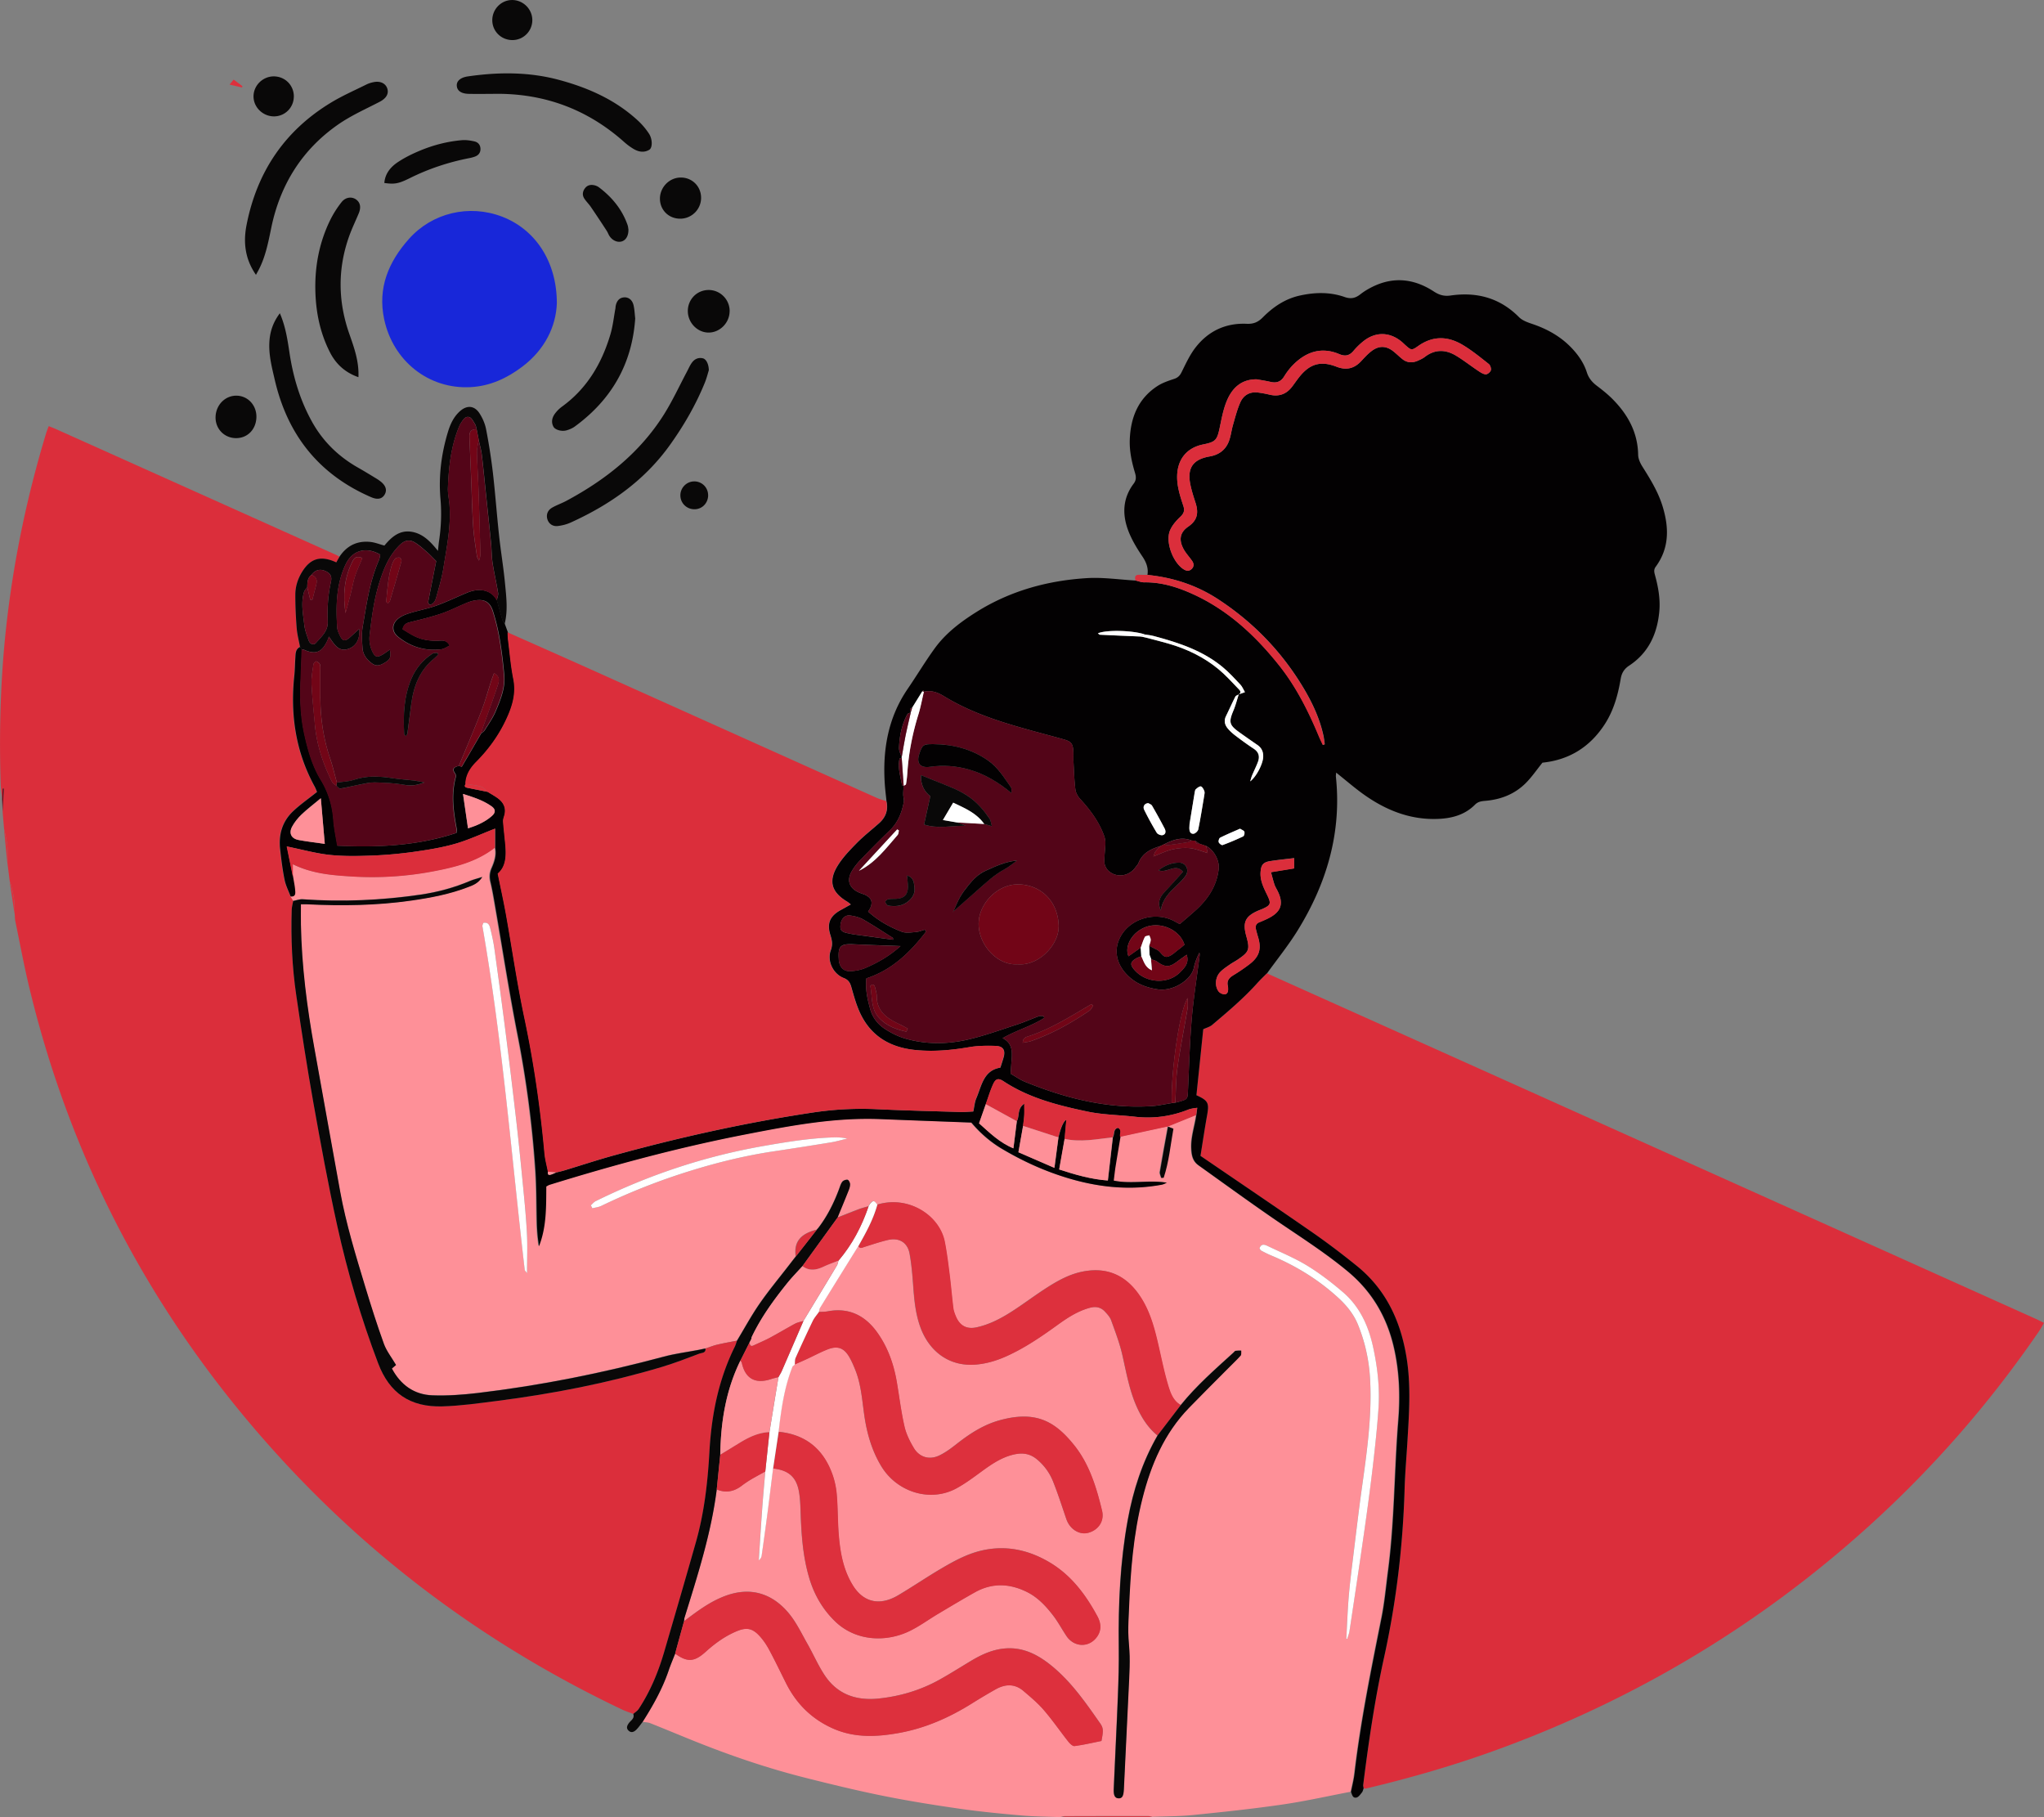 <svg xmlns="http://www.w3.org/2000/svg" width="558" height="496" fill="none" viewBox="0 0 558 496">
  <rect x="0" y="0" width="558" height="496" fill="#808080" stroke="none"/>
  <g clip-path="url(#a)">
    <path fill="#FE9098" d="M289.681 496c-3.624-.145-7.269-.166-10.883-.476-5.592-.487-11.183-1.026-16.743-1.823-7.011-1.005-14.01-2.124-20.948-3.522-7.093-1.429-14.134-3.138-21.154-4.91-10.241-2.579-20.233-5.966-30.039-9.891-4.132-1.657-8.232-3.377-12.374-5.024-.652-.259-1.408-.259-2.112-.373 2.816-4.443 5.395-9.021 7.103-14.045.528-1.553 1.181-3.066 1.781-4.598 3.345 2.413 5.25 2.289 8.325-.487 2.527-2.279 5.271-4.268 8.429-5.604 2.671-1.118 4.276-.88 6.244 1.233 1.056 1.139 1.946 2.475 2.682 3.842 1.604 2.984 3.064 6.049 4.587 9.084 2.847 5.676 7.103 9.871 12.964 12.429 5.788 2.528 11.752 2.258 17.758 1.181 7.258-1.294 13.875-4.215 20.098-8.12a157.713 157.713 0 0 1 6.389-3.801c2.599-1.471 5.219-1.596 7.59.424 1.946 1.657 3.924 3.315 5.581 5.231 2.371 2.755 4.432 5.759 6.689 8.617.425.539 1.18 1.274 1.698 1.202 2.506-.342 4.981-.922 7.342-1.388.528-2.734.569-3.501-.342-4.796-3.976-5.686-7.921-11.424-13.399-15.837-3.624-2.931-7.6-4.992-12.467-4.629-3.386.258-6.389 1.605-9.247 3.304-2.909 1.729-5.767 3.563-8.729 5.21-5.187 2.889-10.768 4.557-16.681 5.168-6.068.622-11.172-1.119-14.641-6.287-1.833-2.734-3.138-5.811-4.774-8.68-1.594-2.796-2.992-5.779-5.011-8.234-4.463-5.407-10.417-7.478-17.541-4.765-4.163 1.585-7.642 4.226-11.131 6.867.041-.321.041-.662.134-.973 3.562-11.508 7.269-22.984 8.791-34.999 2.434 1.015 4.66.622 6.741-.943a28.47 28.47 0 0 1 2.454-1.677c1.336-.798 2.703-1.523 4.059-2.279-.29 3.521-.621 7.053-.88 10.575-.331 4.557-.59 9.115-.89 13.672.455-.404.704-.839.776-1.305.57-3.998 1.129-7.996 1.647-11.994.507-3.926.983-7.851 1.47-11.766 3.955.414 6.182 2.133 6.969 5.862.455 2.154.476 4.412.559 6.639.217 5.956.662 11.86 2.402 17.609 1.357 4.453 3.645 8.358 6.938 11.569 5.715 5.562 13.999 5.759 20.305 2.724 2.744-1.315 5.229-3.159 7.849-4.723 3.334-1.989 6.668-3.977 10.054-5.883 4.701-2.641 9.454-2.455 14.217-.093 2.972 1.481 5.167 3.842 7.134 6.401 1.357 1.761 2.403 3.749 3.645 5.603 2.102 3.149 6.192 3.253 8.346.228 1.305-1.833 1.108-3.749.104-5.614-3.179-5.904-7.135-11.186-12.985-14.677-5.561-3.314-11.566-4.723-18.069-3.376-4.121.849-7.766 2.807-11.328 4.899-4.059 2.382-7.952 5.044-12.011 7.437-4.929 2.921-9.433 2.02-12.374-2.745-2.599-4.216-3.427-8.908-3.831-13.703-.3-3.615-.238-7.271-.539-10.886-.155-1.875-.528-3.781-1.149-5.552-2.454-6.96-7.3-11.021-14.755-11.746.704-6.069 1.532-12.118 3.821-17.846l.673-.549-.083.031c1.118-.497 2.236-.984 3.344-1.491 1.874-.87 3.697-1.865 5.613-2.611 2.785-1.097 4.535-.424 6.016 2.186.61 1.077 1.097 2.216 1.563 3.366 1.564 3.884 1.864 8.017 2.423 12.098.694 5.034 2.03 9.85 4.691 14.242 4.287 7.074 13.347 9.891 20.46 6.049 2.527-1.367 4.846-3.128 7.176-4.827 2.63-1.906 5.291-3.698 8.512-4.433 2.278-.518 4.328-.331 6.275 1.264a14.989 14.989 0 0 1 4.483 6.131c1.346 3.367 2.444 6.836 3.624 10.265.932 2.703 3.5 4.329 5.913 3.718 2.775-.714 4.514-3.169 3.821-6.038-1.543-6.37-3.449-12.699-7.611-17.888-5.208-6.494-10.427-9.529-20.305-6.815-4.474 1.222-8.253 3.708-11.856 6.535-1.481 1.16-3.045 2.32-4.733 3.118-2.681 1.253-5.384.445-6.885-2.082-1.088-1.823-2.082-3.822-2.548-5.862-.9-3.936-1.387-7.955-2.06-11.943-.849-5.034-2.496-9.788-5.519-13.921-3.283-4.495-7.663-6.639-13.347-5.572-.808.155-1.647.124-2.465.176.104-.383.135-.818.342-1.15 3.469-5.614 6.958-11.227 10.437-16.831.466.86 1.077.425 1.699.228 2.122-.663 4.235-1.388 6.388-1.885 3.024-.705 5.343.673 5.903 3.697.538 2.911.776 5.884.994 8.836.279 3.884.642 7.726 2.008 11.414 2.351 6.349 7.746 10.772 15.325 10.047 2.817-.27 5.488-1.077 8.077-2.237 5.011-2.248 9.505-5.324 13.937-8.525 2.754-1.989 5.571-3.843 8.926-4.733 1.605-.425 2.961-.125 4.069 1.056.673.715 1.388 1.512 1.709 2.403 1.118 3.097 2.309 6.194 3.034 9.395 1.108 4.826 1.926 9.725 3.986 14.283 1.336 2.962 3.055 5.645 5.602 7.727-4.132 7.178-6.637 14.925-8.118 23.035-2.081 11.435-2.599 22.984-2.454 34.595.062 4.547-.073 9.094-.249 13.631-.331 8.431-.776 16.852-1.128 25.273-.073 1.771.383 2.465 1.346 2.486.963.02 1.325-.643 1.418-2.466.487-10.078.984-20.145 1.45-30.223.093-2.062.166-4.133.124-6.194-.051-2.124-.341-4.247-.372-6.381-.031-2.061.103-4.132.186-6.204.414-10.264 1.17-20.488 3.707-30.483 2.34-9.177 5.964-17.711 12.684-24.63 3.511-3.615 7.083-7.168 10.635-10.741 1.159-1.171 2.371-2.3 3.468-3.532.249-.28.114-.891.156-1.357-.518.01-1.036-.011-1.543.062-.207.031-.373.311-.559.476-5.012 4.568-10.127 9.032-14.404 14.336-2.05-1.15-2.785-3.253-3.396-5.242-1.056-3.459-1.781-7.022-2.578-10.564-1.191-5.252-2.516-10.451-5.82-14.884-3.655-4.889-8.439-6.868-14.517-5.821-3.852.662-7.155 2.506-10.354 4.557-2.993 1.916-5.83 4.06-8.802 6.007-3.189 2.093-6.513 3.926-10.292 4.744-2.63.57-4.515-.414-5.592-2.9-.321-.756-.631-1.554-.735-2.361-.373-3.025-.621-6.07-1.004-9.095-.383-3.024-.746-6.048-1.336-9.031-1.45-7.313-10.034-12.699-18.421-10.11-.828-1.18-1.066-1.232-1.864-.341-.207.227-.352.517-.517.776-.86.249-1.73.456-2.568.767-1.978.735-3.935 1.533-5.892 2.299 1.025-2.506 2.071-5.002 3.065-7.509.207-.528.383-1.119.341-1.668-.031-.414-.393-1.098-.683-1.129-.456-.062-1.139.176-1.419.539-.434.559-.631 1.315-.89 2.009-1.408 3.791-3.2 7.375-5.664 10.596-.155.176-.3.352-.456.518l.011-.021c-4.494 1.14-6.254 3.387-5.716 7.303-.601.777-1.211 1.553-1.812 2.33-2.713 3.511-5.561 6.929-8.077 10.575-2.236 3.232-4.121 6.712-6.161 10.089-1.822.362-3.645.673-5.457 1.108-1.076.259-2.102.684-3.158 1.036l-.114-.031c-.611.124-1.211.259-1.822.383-3.148.601-6.347 1.005-9.433 1.833-16.723 4.475-33.642 7.883-50.831 9.923-4.09.487-8.242.787-12.353.632-4.97-.187-8.646-2.828-11.048-7.313.548-.476.994-.859 1.128-.973-1.211-2.072-2.588-3.791-3.303-5.749-1.853-5.117-3.5-10.327-5.084-15.536-2.61-8.618-5.26-17.236-6.875-26.123-2.372-13.019-4.68-26.039-7.031-39.059-2.02-11.165-3.459-22.393-3.676-33.755-.031-1.792 0-3.574 0-5.521.694 0 1.18-.021 1.667 0 9.516.466 19.011.352 28.465-1.015 5.333-.767 10.603-1.751 15.646-3.729 1.263-.497 2.588-.963 3.748-2.714-1.46.467-2.413.684-3.303 1.067-4.359 1.844-8.843 3.066-13.565 3.76-10.686 1.564-21.382 2.02-32.15 1.264-.86-.062-1.75.3-2.62.466-.26-.404-.518-.818-.787-1.222 1.45.114 1.294-.953 1.221-1.792-.103-1.202-.362-2.383-.548-3.574v-3.438c5.301 2.599 10.696 3.003 16.018 3.345a89.1 89.1 0 0 0 22.439-1.419c5.954-1.129 11.794-2.6 16.702-6.453.424 1.968-.156 3.77-.932 5.531-.559 1.264-.653 2.476-.332 3.843.539 2.248.912 4.537 1.305 6.815 2.019 11.653 3.821 23.347 6.099 34.937A293.218 293.218 0 0 1 146 319.328c.331 4.869.269 9.757.404 14.636.031 1.077.093 2.144.197 3.221.093.984.238 1.968.362 2.952 2.123-5.365 1.957-10.907 1.998-16.324.435-.228.642-.383.87-.445 17.624-5.448 35.413-10.233 53.523-13.765 12.177-2.372 24.365-4.682 36.873-4.175 8.263.332 16.526.632 24.799.943 2.392 2.838 5.188 5.293 8.398 7.188 6.285 3.719 12.933 6.65 20.005 8.556 7.766 2.082 15.625 2.693 23.578 1.212.476-.094.921-.353 1.377-.539-4.888-.808-9.754.435-14.518-.58.187-1.45.322-2.683.508-3.905.424-2.683.89-5.365 1.336-8.048 3.396-.735 6.803-1.481 10.199-2.216.942-.208 1.884-.394 2.827-.601-.746 4.133-1.522 8.255-2.216 12.398-.083.507.238 1.088.383 1.636.217-.02.435-.031.642-.051 1.439-4.34 1.853-8.908 2.661-13.382a55.843 55.843 0 0 0-1.501-.581l7.745-3.138c-.425 3.076-1.533 6.018-1.357 9.25.104 1.926.466 3.387 1.989 4.474 6.72 4.806 13.409 9.674 20.212 14.356 6.948 4.785 14.103 9.249 20.605 14.666 6.482 5.407 10.51 12.243 12.436 20.374 1.585 6.67 1.823 13.444 1.274 20.229-1.098 13.682-1.004 27.437-2.796 41.068-.559 4.257-.942 8.555-1.781 12.761-2.816 14.107-5.684 28.193-7.383 42.497-.196 1.709-.642 3.387-.973 5.076-6.223 1.18-12.415 2.589-18.68 3.49-8.076 1.171-16.194 2.03-24.312 2.849-3.676.373-7.404.341-11.1.497-.394-.083-.787-.238-1.181-.238-7.559 0-15.107 0-22.666.031-.394 0-.787.145-1.191.228l.135.072Zm77.856-48.712.249.031c.207-.694.497-1.378.6-2.082 1.367-9.053 2.734-18.105 4.028-27.168.839-5.884 1.636-11.767 2.33-17.66.621-5.324 1.211-10.669 1.563-16.013.373-5.552-.258-11.052-1.418-16.49-1.263-5.883-3.624-11.217-8.263-15.184-3.065-2.621-6.296-5.117-9.733-7.23-3.366-2.061-7.052-3.584-10.635-5.293-.838-.404-1.874-.953-2.433.518.145.228.238.508.424.611.87.466 1.75.922 2.662 1.305 6.772 2.818 12.953 6.598 18.379 11.56 2.278 2.081 4.235 4.464 5.405 7.333a46.146 46.146 0 0 1 3.324 14.925c.549 10.13-.911 20.105-2.299 30.089-.797 5.718-1.48 11.456-2.174 17.184-.476 3.925-.994 7.861-1.336 11.797-.331 3.916-.466 7.841-.683 11.767h.01Zm-223.649-99.766c0-3.998.165-7.582-.042-11.155-.279-5.024-.807-10.026-1.284-15.04a892.908 892.908 0 0 0-1.646-15.743 1964.956 1964.956 0 0 0-2.817-23.326 1948.319 1948.319 0 0 0-3.116-23.294c-.249-1.792-.653-3.574-1.077-5.335-.228-.911-.456-1.999-1.947-1.729-.093.331-.3.663-.248.942 5.446 31.053 7.9 62.478 11.545 93.758.021.197.249.363.642.922h-.01Zm17.406-18.53c.134.269.269.539.414.808.818-.207 1.688-.3 2.433-.652a178.669 178.669 0 0 1 24.665-9.675c7.269-2.237 14.631-4.039 22.159-5.178 5.301-.808 10.593-1.627 15.884-2.486 1.501-.249 2.972-.684 4.452-1.036-1.408-.311-2.723-.352-4.048-.311-6.368.228-12.633 1.254-18.898 2.351-15.977 2.797-31.198 7.872-45.736 15.04-.507.248-.89.756-1.325 1.139Z"/>
    <path fill="#DB2E3B" d="M79.265 244.691c.259.404.518.818.787 1.222-.135.808-.373 1.616-.404 2.424-.248 7.789.104 15.557 1.232 23.253 1.43 9.808 2.941 19.617 4.68 29.374 1.999 11.228 4.06 22.445 6.514 33.58a268.232 268.232 0 0 0 11.162 37.526c3.106 8.183 8.76 12.036 17.551 11.777 4.939-.145 9.868-.85 14.786-1.471 15.273-1.947 30.35-4.879 45.115-9.291 3.48-1.036 6.876-2.351 10.272-3.646.611-.228 1.781-.104 1.647-1.367 1.045-.352 2.081-.777 3.158-1.036 1.801-.425 3.634-.746 5.457-1.098-.197.539-.352 1.098-.601 1.616-4.463 9.042-6.358 18.665-6.927 28.68-.466 8.328-1.408 16.625-3.697 24.693-2.837 10.006-5.747 19.991-8.667 29.975-1.605 5.49-3.789 10.741-6.948 15.547-.362.549-.994.922-1.491 1.368-.994-.384-2.008-.705-2.961-1.15-35.889-17.059-67.398-40.095-94.134-69.521C42.34 360.335 19.56 317.795 7.953 269.363c-1.419-5.925-2.527-11.922-3.76-17.888-.134-.642-.123-1.315-.185-1.968.103-3.107-.311-6.142-1.367-9.084-.207-1.626-.404-3.252-.611-4.878 0-1.533.145-3.076-.01-4.599-.166-1.626-.601-3.232-.922-4.847-.124-1.523-.259-3.046-.383-4.568.124-2.103.238-4.205.362-6.298H.725c-.041.974-.093 1.937-.134 2.911-.135-1.388-.363-2.786-.404-4.174-.477-14.978-.021-29.913 1.729-44.818 2.03-17.287 5.622-34.222 10.665-50.857.187-.621.435-1.222.715-1.978.693.28 1.294.497 1.874.756 25.555 11.466 51.1 22.932 76.645 34.409.3.134.58.31.86.476-.301.528-.601 1.067-.891 1.574-4.287-1.988-7.124-1.097-9.413 2.714-1.139 1.885-1.76 3.946-1.77 6.111 0 3.045.134 6.091.372 9.125.135 1.709.59 3.387.901 5.076-1.304.59-1.253 1.812-1.325 2.952-.104 1.646-.114 3.304-.29 4.94-1.108 10.607.373 20.726 5.54 30.172.331.611.57 1.285.673 1.533-2.392 1.906-4.629 3.449-6.575 5.303-2.92 2.776-3.956 6.36-3.5 10.327.32 2.786.652 5.572 1.211 8.317.321 1.575 1.087 3.066 1.657 4.589Zm266.579 20.974c34.015 15.267 68.03 30.535 102.034 45.823 35.972 16.158 71.934 32.336 107.906 48.505.662.3 1.304.642 2.216 1.098-.529.88-.932 1.657-1.429 2.372-13.399 19.524-28.859 37.256-46.43 53.135-29.801 26.93-63.609 47.189-101.331 60.945-11.721 4.277-23.681 7.737-35.816 10.616-.228.052-.487 0-.736 0-.041-.321-.155-.652-.114-.973 1.471-11.642 3.159-23.253 5.685-34.709 3.334-15.133 5.157-30.452 5.612-45.937.135-4.381.518-8.742.777-13.112.456-7.676 1.004-15.32-.259-22.995-1.626-9.922-5.633-18.478-13.554-24.879-3.914-3.169-7.932-6.225-12.074-9.104-10.106-7.023-20.305-13.9-30.608-20.933.611-3.791 1.139-7.375 1.781-10.938.632-3.511.373-4.133-2.889-5.614.622-6.018 1.253-12.077 1.864-18.012.88-.414 1.781-.642 2.423-1.181 4.287-3.625 8.584-7.24 12.343-11.435.828-.921 1.729-1.771 2.599-2.651v-.021Z"/>
    <path fill="#030102" d="M345.845 265.665c-.87.88-1.771 1.73-2.599 2.652-3.759 4.195-8.056 7.809-12.343 11.435-.631.538-1.543.756-2.423 1.18-.611 5.935-1.242 12.005-1.864 18.012 3.262 1.492 3.521 2.113 2.889 5.614-.642 3.563-1.17 7.147-1.781 10.938 10.303 7.033 20.503 13.921 30.609 20.933 4.131 2.869 8.149 5.935 12.073 9.104 7.921 6.402 11.929 14.957 13.554 24.88 1.264 7.685.715 15.329.259 22.994-.259 4.371-.652 8.742-.776 13.113-.456 15.484-2.278 30.804-5.613 45.936-2.526 11.466-4.214 23.067-5.684 34.709-.042.311.072.642.114.973-.145.373-.218.819-.456 1.109-.435.528-.901 1.243-1.47 1.388-1.057.259-1.222-.777-1.512-1.523.331-1.688.776-3.366.973-5.075 1.688-14.304 4.567-28.391 7.383-42.498.839-4.205 1.222-8.504 1.781-12.761 1.791-13.63 1.698-27.396 2.796-41.068.549-6.784.3-13.569-1.274-20.229-1.926-8.141-5.954-14.966-12.436-20.373-6.502-5.417-13.657-9.881-20.605-14.667-6.803-4.692-13.492-9.55-20.213-14.355-1.522-1.088-1.884-2.549-1.988-4.475-.176-3.232.932-6.173 1.357-9.249.083-.601.155-1.202.269-1.989-.59.083-.911.114-1.222.176-.404.083-.818.155-1.191.311-4.69 1.864-9.536 2.527-14.569 1.957-4.338-.497-8.77-.528-13.026-1.419-7.973-1.678-15.904-3.666-22.873-8.265-1.356-.891-2.123-.746-2.796.704-.828 1.771-1.377 3.677-2.05 5.531-.611 1.72-1.211 3.439-1.843 5.241 2.837 2.496 5.498 5.21 9.381 6.826.321-2.59.632-5.003.932-7.416.808-1.367 0-3.387 2.04-4.775 0 1.326.041 2.247-.01 3.169-.063.964-.208 1.927-.321 2.89-.415 2.32-.829 4.651-1.274 7.199 3.313 1.439 6.492 2.817 9.827 4.267.403-3.055.755-5.707 1.107-8.369.656-2.727 1.374-4.323 2.154-4.785-.165 1.885-.321 3.552-.466 5.23-.486 2.735-.973 5.469-1.48 8.359 4.462 1.471 8.749 2.683 13.284 3.014.466-4.091.912-7.934 1.357-11.776.549-.819.021-2.248 1.419-2.6 1.221.6.383 1.667.642 2.454-.446 2.683-.901 5.366-1.336 8.048-.197 1.223-.321 2.455-.508 3.905 4.764 1.015 9.62-.228 14.518.58-.456.187-.901.446-1.378.539-7.952 1.481-15.801.87-23.577-1.212-7.072-1.895-13.72-4.827-20.005-8.555-3.21-1.896-6.006-4.351-8.398-7.189-8.283-.31-16.546-.611-24.799-.942-12.508-.508-24.696 1.802-36.873 4.174-18.11 3.522-35.91 8.307-53.523 13.765-.228.073-.435.218-.87.446-.051 5.406.114 10.958-1.998 16.324-.124-.984-.28-1.968-.363-2.952a55.536 55.536 0 0 1-.196-3.222c-.135-4.878-.073-9.767-.404-14.635a293.233 293.233 0 0 0-4.846-36.874c-2.278-11.6-4.08-23.294-6.099-34.936-.393-2.279-.766-4.568-1.305-6.816-.331-1.367-.227-2.579.332-3.842.776-1.751 1.346-3.563.932-5.531v-5.2c-3.79 1.471-7.3 3.118-10.987 4.174-3.707 1.057-7.569 1.658-11.4 2.196-3.748.518-7.538.86-11.318.994-3.81.145-7.652.218-11.431-.186-3.78-.404-7.497-1.45-11.732-2.31.621 3.056 1.16 5.676 1.698 8.297.187 1.191.456 2.372.55 3.573.072.839.227 1.906-1.223 1.792-.57-1.523-1.346-3.014-1.656-4.588-.56-2.745-.901-5.531-1.212-8.318-.456-3.967.58-7.55 3.5-10.326 1.947-1.854 4.183-3.398 6.575-5.303-.114-.249-.342-.922-.673-1.533-5.167-9.457-6.648-19.576-5.54-30.172.176-1.637.176-3.294.29-4.941.073-1.139.02-2.362 1.326-2.952.155.238.32.466.476.704-.104 2.952-.207 5.915-.331 8.867-.197 4.795 0 9.57 1.035 14.252.963 4.34 2.143 8.617 4.504 12.491 2.04 3.346 3.158 7.002 3.428 10.959.165 2.33.693 4.64 1.056 6.981 11.276.549 22.097 0 32.524-3.491.031-.611.103-.87.051-1.108-.88-4.63-1.511-9.27-.289-13.942.093-.341.082-.849-.104-1.118-1.056-1.45-.145-1.854 1.067-2.134.238.104.673.321.683.3 1.781-3.014 3.531-6.048 5.281-9.073.352-.321.797-.59 1.035-.974 1.036-1.688 2.216-3.324 2.972-5.137 1.294-3.107 2.64-6.297 2.34-9.778-.29-3.356-.694-6.711-1.263-10.036a57.66 57.66 0 0 0-1.802-7.437c-.828-2.662-2.392-3.491-5.146-2.973-.808.145-1.595.435-2.351.756-2.205.922-4.349 2.03-6.606 2.797-2.723.922-5.529 1.595-8.325 2.289-1.015.249-1.926.466-2.247 1.999 1.108.642 2.257 1.419 3.49 1.999 2.06.953 4.266 1.222 6.523 1.098 1.046-.052 2.133-.083 2.837 1.357-.807.373-1.512.901-2.257.994-4.401.56-8.367-.632-11.804-3.387-1.678-1.336-1.802-3.273-.249-4.744.839-.797 2.071-1.305 3.2-1.667 2.433-.777 4.97-1.212 7.372-2.072 2.868-1.025 5.623-2.372 8.439-3.542 3.583-1.492 6.731-.704 8.201 2.082.487 1.771.953 3.542 1.481 5.303.124.414.424.777.652 1.16.28.756.549 1.512.828 2.268.032.653.021 1.316.104 1.968.456 3.594.746 7.209 1.45 10.752.818 4.06-.332 7.633-2.009 11.186-2.019 4.298-4.763 8.069-8.097 11.425-1.668 1.677-2.889 3.583-2.972 6.048-.342.529-.249.902.404 1.026 1.884.383 3.758.756 5.643 1.129.911.559 1.843 1.077 2.713 1.699 1.719 1.232 2.454 2.848 1.781 4.961-.145.456-.301.963-.269 1.429.155 1.968.383 3.936.569 5.914.311 3.191.321 6.319-2.029 8.307.797 3.936 1.584 7.468 2.226 11.031 1.688 9.436 3.044 18.934 5.032 28.308 2.599 12.232 4.38 24.558 5.498 36.998.156 1.688.622 3.356.943 5.034-.104.549-.052 1.015.673.828.528-.134 1.025-.404 1.532-.611.715-.186 1.45-.342 2.154-.549 4.515-1.367 8.988-2.848 13.533-4.102 17.945-4.95 36.107-8.98 54.518-11.745a89.59 89.59 0 0 1 17.551-.881c7.517.353 15.045.529 22.573.757 1.211.031 2.423-.094 3.541-.135.3-1.378.383-2.579.828-3.615 1.46-3.397 1.937-7.603 6.565-8.359.332-1.035.621-1.895.87-2.765.58-1.968-.083-3.097-2.175-3.17-2.381-.072-4.814-.062-7.155.342-4.918.839-9.816 1.285-14.796.777-6.855-.704-12.115-3.781-15.066-10.161-1.036-2.237-1.688-4.65-2.371-7.033-.342-1.201-.798-1.957-2.071-2.455-2.869-1.108-4.619-4.629-3.531-7.571.59-1.595.331-2.755-.125-4.195-1.004-3.18-.072-5.199 2.879-6.805.839-.456 1.677-.932 2.723-1.512-.517-.404-.745-.611-1.014-.767-4.225-2.517-5.188-5.541-2.631-9.736 1.398-2.289 3.335-4.298 5.23-6.225 1.905-1.937 4.079-3.625 6.119-5.438 1.812-1.615 2.558-3.604 2.009-6.018-.155-1.553-.363-3.107-.466-4.671-.621-9.301.859-18.095 6.244-25.977 2.516-3.677 4.804-7.509 7.414-11.103 3.003-4.123 7.03-7.168 11.317-9.861 9.237-5.8 19.446-8.607 30.215-9.27 4.411-.269 8.874.414 13.316.663.787.176 1.574.507 2.351.497 4.659-.073 8.977 1.264 13.14 3.149 9.65 4.35 17.178 11.341 23.691 19.514 4.67 5.862 7.994 12.512 10.872 19.4.332.787.715 1.543 1.067 2.32l.497-.187c-.114-.797-.187-1.605-.363-2.392-1.004-4.568-2.94-8.753-5.312-12.761-5.922-9.975-13.761-18.126-23.473-24.465-5.861-3.822-12.333-5.914-19.27-6.608.3-1.906-.332-3.48-1.398-5.065-1.336-1.978-2.599-4.05-3.531-6.246-1.988-4.692-2.04-9.363 1.18-13.631.777-1.035.642-1.957.321-3.014-.88-2.941-1.522-5.945-1.398-9.032.239-6.017 2.309-11.165 7.549-14.573 1.356-.88 2.972-1.429 4.525-1.937 1.046-.342 1.605-.891 2.081-1.875 1.129-2.278 2.216-4.66 3.759-6.66 3.5-4.536 8.284-6.784 14.041-6.515 1.843.083 3.106-.486 4.338-1.73 2.837-2.868 6.099-5.085 10.117-5.976 4.111-.911 8.242-1.015 12.239.394 1.719.6 2.941.32 4.287-.735 1.097-.86 2.33-1.585 3.593-2.186 5.757-2.734 11.286-1.978 16.484 1.419 1.491.974 2.827 1.347 4.587 1.088 7.124-1.026 13.43.642 18.639 5.893.87.88 2.226 1.398 3.437 1.802 4.236 1.409 8.025 3.501 11.09 6.785 1.771 1.895 3.221 4.018 4.008 6.494.507 1.595 1.449 2.693 2.744 3.677 1.511 1.15 3.013 2.341 4.338 3.687 4.142 4.195 6.834 9.074 6.927 15.174.021 1.067.559 2.227 1.139 3.159 2.175 3.439 4.297 6.888 5.509 10.793 1.781 5.78 1.936 11.414-1.854 16.573-.59.797-.414 1.512-.186 2.33.901 3.283 1.491 6.619 1.15 10.047-.601 6.07-2.983 11.155-8.201 14.604-1.357.891-2.051 2.01-2.32 3.584-.735 4.34-1.874 8.545-4.297 12.326-4.08 6.349-9.826 9.85-17.064 10.585-1.585 1.958-2.92 3.947-4.598 5.614-2.982 2.963-6.73 4.433-10.903 4.796-1.087.093-2.061.186-2.92 1.056-2.651 2.683-6.037 3.667-9.682 3.864-7.797.425-14.61-2.3-20.813-6.743-2.464-1.771-4.763-3.77-7.403-5.873-.042.549-.093.829-.073 1.098 1.616 15.288-2.516 29.178-10.479 42.042-2.516 4.06-5.539 7.789-8.335 11.673l-.031-.031Zm-99.684-58.852c-.207.093-.569.155-.6.29-.539 2.475.269 4.826.693 7.209.011.082.28.124.435.186-.041.798-.124 1.605-.114 2.403 0 .653.269 1.326.166 1.947-.538 2.973-1.615 5.676-3.873 7.851-2.682 2.579-5.291 5.241-7.88 7.924-.911.943-1.76 1.989-2.423 3.118-1.501 2.517-.755 4.671 1.916 5.862.673.301 1.419.477 2.061.839 1.398.808 1.708 1.844 1.066 3.346-.155.362-.404.683-.621 1.025 2.754 2.496 5.861 4.216 9.174 5.5 1.129.435 2.558.186 3.842.093.838-.062 1.656-.424 2.495-.652.093.186.197.373.29.569-4.318 5.635-9.309 10.462-16.267 12.72-.331 3.024.29 5.728 1.056 8.452.663 2.382 2.133 4.153 4.09 5.417 1.709 1.098 3.624 2.05 5.571 2.599 5.581 1.585 11.297 1.544 16.888.27 4.567-1.046 8.999-2.662 13.461-4.112 2.04-.663 3.997-1.554 6.016-2.289.384-.135.849-.021 1.284-.021.052.166.114.331.166.497-3.469 2.237-7.538 3.335-11.349 5.51 2.485 1.243 2.651 3.336 2.485 5.552-.103 1.305-.186 2.61-.3 4.154 1.253.714 2.537 1.646 3.966 2.227 11.038 4.484 22.407 7.374 34.45 6.628 1.864-.113 3.717-.548 5.571-.828.321-.042.652-.083.973-.135.321-.083.642-.145.963-.238 2.444-.704 2.382-.704 2.495-3.107.301-6.505.477-13.02 1.026-19.504.497-5.811 1.428-11.58 2.164-17.37.031-.238-.042-.497-.063-.746-.704 1.368-1.232 2.725-1.522 4.133-.683 3.366-5.726 6.526-9.837 5.914-2.723-.404-5.332-1.294-7.455-3.097-3.665-3.107-4.877-7.302-2.744-11.269 2.744-5.116 9.816-7.002 14.869-4.153.487.269.974.518 1.315.704 1.46-1.253 2.765-2.361 4.049-3.501 3.51-3.097 6.026-6.743 6.586-11.538.258-2.279-1.274-5.2-3.428-6.277l-1.833-.622c-.383-.269-.776-.538-1.159-.807-.321-.021-.642-.031-.974-.052-2.671-1.108-5.084-.197-7.455.984-.331.166-.663.321-.994.487-2.589.797-4.949 1.874-6.047 4.64-.176.445-.559.808-.849 1.212-1.729 2.434-5.126 2.941-7.331.953-.601-.539-1.087-1.513-1.129-2.31-.072-1.72.218-3.449.269-5.169a5.823 5.823 0 0 0-.352-2.102c-1.398-3.874-3.821-7.085-6.575-10.089-.631-.683-1.16-1.688-1.273-2.599-.301-2.445-.373-4.931-.508-7.396-.062-1.077.021-2.154-.062-3.221-.145-1.844-.621-2.434-2.413-2.952-2.06-.59-4.131-1.139-6.202-1.699-9.247-2.506-18.452-5.085-26.736-10.171-1.542-.953-3.437-1.699-5.446-1.191l-.093-.404c-.104.083-.218.166-.321.248-.922 1.492-1.854 2.994-2.775 4.485-.632.228-.756.622-.363 1.171l-.02.145c-.311.166-.787.238-.922.497-1.543 2.859-2.164 5.987-2.278 9.198-.031.839.466 1.698.725 2.548v.114h.01Zm68.113 54.947-.435-1.118c-.042-.829-.073-1.658-.114-2.486.725.362 1.45.735 2.174 1.098 1.067.538 1.574 2.289 2.983 1.843 1.118-.352 2.039-1.336 3.033-2.061.518-.373.995-.808 1.44-1.17-1.243-4.071-6.43-6.37-10.562-4.837-3.645 1.346-5.902 5.106-4.732 7.985 1.118-.787 2.237-1.574 3.345-2.351l.155 2.331c-.528.228-1.098.393-1.574.704-1.377.87-1.491 1.574-.507 2.797 3.137 3.873 9.339 4.35 12.756.818 1.088-1.129 2.475-2.424 1.719-4.723-.963.694-1.76 1.243-2.537 1.833-2.195 1.668-3.354 1.657-5.539.052-.466-.342-1.119-.456-1.678-.673l.062-.042h.011Zm-1.626-88.558c-3.262-1.14-10.51-1.367-12.933-.342.228.155.394.373.57.383 3.676.176 7.362.332 11.038.487l.704.124 1.336.311c1.905.508 3.82.984 5.705 1.533 4.96 1.44 9.547 3.646 13.533 6.929 1.957 1.616 3.676 3.522 5.437 5.355.352.373 1.035.963.124 1.554-.321.197-.777.321-.922.611-.89 1.761-1.708 3.573-2.568 5.345-.58 1.191-.331 2.289.425 3.242.611.756 1.367 1.429 2.143 2.03 1.636 1.243 3.303 2.465 5.022 3.594 1.429.942 1.688 2.175 1.129 3.646-.466 1.232-1.067 2.403-1.574 3.625-.217.528-.352 1.098-.518 1.647 1.812-1.43 3.428-4.796 3.542-6.557.093-1.439-.373-2.568-1.585-3.397a314.23 314.23 0 0 1-4.866-3.408c-2.838-2.019-3.003-2.786-1.667-5.986.59-1.419.973-2.932 1.449-4.402.466-.166.943-.332 1.688-.601-.435-.725-.725-1.502-1.253-2.061-1.522-1.616-3.034-3.273-4.732-4.692-5.457-4.558-12.032-6.723-18.752-8.525-.321-.072-.642-.145-.953-.217-.507-.073-1.015-.156-1.522-.228Zm-66.777 85.026c-4.287-.165-8.573-.29-12.85-.497-3.572-.176-4.287.508-4.038 4.05.01.166 0 .331.031.497.259 1.688 1.242 2.828 2.941 2.797 1.439-.021 2.982-.301 4.297-.87 3.5-1.492 6.772-3.408 9.609-6.008l.124-.186a2.096 2.096 0 0 1-.103.207l-.011.01Zm97.271-154.692c-4.328-.062-6.834 2.444-8.294 6.038-.921 2.269-1.366 4.754-1.874 7.168-.714 3.397-1.128 3.894-4.514 4.568-4.453.89-6.979 4.018-7.104 8.555-.072 2.89.818 5.552 1.688 8.214.435 1.315.135 2.082-.849 3.014-1.108 1.046-2.205 2.299-2.785 3.687-1.315 3.107.776 8.711 3.665 10.575.777.498 1.533.643 2.247-.062.715-.704.611-1.502.083-2.247-.756-1.078-1.698-2.062-2.309-3.211-1.336-2.507-.984-4.527 1.284-6.091 2.392-1.646 2.92-3.594 1.998-6.484-.528-1.646-1.077-3.314-1.418-5.002-.922-4.537.714-6.878 5.291-7.675 2.495-.435 4.307-1.761 5.208-4.092.559-1.45.715-3.045 1.15-4.547.59-2.051 1.118-4.153 1.977-6.09.87-1.978 2.568-2.993 4.826-2.714 1.056.135 2.122.332 3.158.58 2.516.601 4.566-.093 6.14-2.144.652-.849 1.253-1.75 1.916-2.589 2.899-3.688 5.891-4.578 10.24-2.89 2.662 1.036 4.826.518 6.731-1.533.901-.963 1.791-1.968 2.847-2.755 2.092-1.575 4.101-1.44 6.11.228.766.632 1.48 1.325 2.247 1.947 1.284 1.046 2.713 1.14 4.193.497.684-.29 1.377-.6 1.968-1.056 2.795-2.155 5.695-2.051 8.563-.321 2.04 1.232 3.935 2.724 5.912 4.049.663.446 1.398.953 2.133 1.026.466.041 1.264-.601 1.419-1.098.155-.476-.145-1.388-.549-1.72-2.257-1.78-4.514-3.625-6.968-5.116-4.08-2.486-8.212-2.704-12.322.207-1.823 1.295-1.916 1.16-3.604-.352-.31-.28-.6-.57-.921-.84-3.252-2.692-7.124-2.765-10.438-.113a18.5 18.5 0 0 0-2.661 2.59c-1.118 1.325-2.257 1.615-3.904.921-4.763-2.02-8.905-.715-12.456 2.776-.994.974-1.864 2.123-2.599 3.315-.943 1.532-2.175 1.864-3.8 1.47-1.202-.279-2.423-.455-3.635-.673l.01-.01Zm10.148 130.673c-2.309.279-4.421.487-6.523.818-1.916.3-2.496 1.046-2.631 2.983-.165 2.351.87 4.34 1.844 6.349 1.097 2.279.931 2.714-1.398 3.75-.301.134-.622.238-.922.362-3.686 1.564-4.483 3.211-3.427 7.002 1.025 3.667.807 4.299-2.278 6.401-.756.508-1.574.922-2.309 1.45-.87.611-1.792 1.212-2.527 1.979-1.356 1.408-1.553 3.77-.455 5.282.321.435 1.066.787 1.615.787.776 0 1.025-.704.994-1.45 0-.248 0-.507-.052-.746-.393-1.46.311-2.299 1.512-3.024a50.01 50.01 0 0 0 4.307-2.931c2.724-2.051 3.397-4.164 2.434-7.375a38.54 38.54 0 0 1-.59-2.154c-.228-.912 0-1.627.963-1.989a30.078 30.078 0 0 0 1.594-.684c4.214-1.854 5.395-4.164 3.034-8.421-.238-.435-.466-.88-.611-1.356-.311-.995-.569-1.999-.89-3.191 2.298-.372 4.307-.704 6.326-1.035v-2.838l-.01.031Zm-264.633-3.884c-.362-4.164-.704-8.131-1.077-12.45-2.009 1.678-3.717 2.962-5.26 4.443-.994.953-1.905 2.082-2.568 3.294-.994 1.823-.238 3.294 1.791 3.666 2.247.415 4.525.674 7.104 1.047h.01Zm39.109-4.226c2.537-.808 4.691-1.772 6.493-3.356 1.097-.964 1.077-1.854-.062-2.662-2.206-1.575-4.732-2.414-7.797-3.377.497 3.387.911 6.287 1.366 9.405v-.01Zm116.045 30.389c0-.155-.021-.321-.031-.476-2.713-1.699-5.375-3.47-8.15-5.055-1.035-.59-2.309-.891-3.51-1.067-1.387-.207-2.433.839-2.64 2.362-.228 1.595.186 2.123 1.978 2.475.559.114 1.128.249 1.687.332 3.552.487 7.114.963 10.676 1.44l-.01-.011Zm80.942-31.694c-.031.6-.062.932-.062 1.263 0 .818.258 1.626 1.18 1.512.476-.062 1.17-.714 1.263-1.201.621-3.066 1.108-6.153 1.626-9.239.062-.404.155-.87.021-1.222-.197-.487-.539-1.16-.932-1.254-.383-.093-.963.394-1.367.736-.218.186-.28.59-.331.911-.487 2.921-.953 5.842-1.388 8.494h-.01Zm-11.256-5.573c-1.056.042-1.594.922-1.128 1.844a82.348 82.348 0 0 0 3.417 6.235c.248.414 1.139.767 1.605.653.911-.218.931-1.088.548-1.803a150.62 150.62 0 0 0-3.427-6.225c-.218-.362-.766-.538-1.015-.704Zm25.027 6.96c-1.853.819-3.665 1.564-5.415 2.445-.29.145-.518.901-.394 1.243.125.352.808.87 1.057.777a67.2 67.2 0 0 0 5.632-2.372c.27-.125.446-.922.311-1.274-.135-.342-.704-.518-1.18-.829l-.011.01Z"/>
    <path fill="#DB2E3B" d="M241.926 218.672c.559 2.413-.186 4.402-2.009 6.018-2.04 1.813-4.214 3.491-6.119 5.438-1.895 1.926-3.831 3.936-5.229 6.225-2.558 4.195-1.585 7.219 2.63 9.736.259.155.486.373 1.014.766-1.045.581-1.874 1.047-2.723 1.513-2.951 1.605-3.883 3.625-2.878 6.805.455 1.439.714 2.6.124 4.195-1.087 2.941.663 6.473 3.531 7.571 1.284.497 1.729 1.253 2.071 2.455.683 2.382 1.335 4.795 2.371 7.033 2.951 6.38 8.201 9.446 15.066 10.161 4.98.518 9.878.062 14.797-.777 2.34-.394 4.773-.414 7.155-.342 2.102.062 2.754 1.191 2.174 3.17-.259.87-.549 1.729-.87 2.765-4.628.756-5.104 4.961-6.564 8.359-.446 1.035-.529 2.237-.829 3.615-1.118.051-2.33.176-3.541.134-7.528-.217-15.056-.404-22.573-.756a89.516 89.516 0 0 0-17.551.88c-18.421 2.766-36.573 6.785-54.517 11.746-4.546 1.253-9.019 2.735-13.534 4.102-.704.217-1.439.373-2.154.549l-2.215-.218c-.321-1.678-.787-3.345-.943-5.034-1.128-12.439-2.909-24.765-5.498-36.997-1.988-9.374-3.345-18.872-5.032-28.308-.642-3.563-1.429-7.095-2.227-11.031 2.361-1.989 2.341-5.106 2.03-8.307-.186-1.968-.425-3.936-.57-5.914-.031-.466.125-.963.27-1.429.673-2.113-.063-3.729-1.781-4.962-.87-.621-1.802-1.139-2.713-1.699-.591-.497-1.119-1.242-1.792-1.439-1.377-.394-2.837-.497-4.266-.725.073-2.465 1.295-4.361 2.972-6.049 3.334-3.356 6.078-7.137 8.097-11.425 1.678-3.552 2.827-7.115 2.009-11.186-.714-3.542-.994-7.168-1.45-10.751-.082-.653-.072-1.305-.103-1.968 7.693 3.428 15.387 6.825 23.07 10.274 25.907 11.632 51.815 23.285 77.722 34.916.818.363 1.708.58 2.557.87l.021.021Z"/>
    <path fill="#1827D9" d="M152.017 82.779c-.228 6.277-3.231 12.636-9.464 17.328-4.173 3.149-8.791 5.283-14.093 5.562-11.421.612-21.165-7.126-23.587-18.55-1.813-8.566 1.221-15.65 6.73-21.865 6.399-7.21 16.474-9.53 25.4-6.143 9.091 3.46 15.014 12.223 15.014 23.668Z"/>
    <path fill="#090808" d="M137.748 170.333c-.217-.384-.528-.746-.652-1.16-.518-1.761-.994-3.532-1.481-5.304.135-.683.476-1.398.373-2.04-.445-2.745-1.098-5.469-1.512-8.224-.269-1.782-.238-3.615-.414-5.407-.445-4.495-.932-8.99-1.398-13.486-.362-3.511-.694-7.032-1.118-10.544-.166-1.357-.56-2.693-.839-4.039-.197-.984-.383-1.958-.58-2.942-.135-.466-.166-1.004-.414-1.398-.466-.725-.963-1.792-1.636-1.958-1.201-.29-1.76.953-2.361 1.823-.186.27-.3.591-.425.891-2.195 5.345-2.795 10.979-3.013 16.676-.052 1.46.301 2.942.425 4.412.476 5.904-.735 11.653-1.647 17.422-.414 2.589-1.18 5.137-1.874 7.675-.269.963-.58 2.061-1.853 2.351-.197-.29-.477-.518-.446-.683.736-3.853 1.502-7.706 2.206-11.249-.953-.953-1.657-1.719-2.433-2.392-1.108-.964-2.206-1.989-3.459-2.725-1.398-.828-2.671-.611-3.986.653-3.117 3.004-4.577 6.826-5.789 10.782-1.366 4.506-1.957 9.167-2.505 13.818a8.226 8.226 0 0 0 .869 4.806c.632 1.211 1.181 1.377 2.403.714.766-.414 1.47-.963 2.257-1.491.352 1.906.114 2.641-1.18 3.428-1.139.694-2.289 1.347-3.656.373-1.501-1.067-2.516-2.444-2.64-4.267-.135-1.896-.28-3.843.041-5.697 1.046-6.163 1.885-12.388 4.411-18.188.218-.508.28-1.077.404-1.575-3.862-2.278-7.631-1.191-9.433 2.59-2.62 5.489-2.692 11.321-2.35 17.204.041.798.424 1.595.776 2.341.694 1.481 1.398 1.595 2.651.497.829-.725 1.615-1.471 2.62-2.393.228 2.59-.756 4.496-2.506 5.283-3.075 1.398-4.308-1.036-5.788-3.159-.228.59-.321.901-.466 1.191-1.522 3.2-3.23 3.811-6.472 2.341-.145-.062-.32-.031-.487-.042-.155-.238-.32-.466-.476-.704-.31-1.699-.766-3.377-.9-5.086-.239-3.035-.384-6.08-.373-9.125 0-2.165.631-4.215 1.77-6.111 2.299-3.812 5.126-4.702 9.413-2.714.29-.518.59-1.046.89-1.574 2.03-3.035 4.877-4.402 8.491-3.998 1.201.135 2.361.611 3.759.984 1.801-2.186 4.017-4.278 7.32-3.781 3.138.477 5.219 2.642 7.29 5.231.104-.922.176-1.844.311-2.766.559-3.78.714-7.55.383-11.372-.549-6.246.228-12.378 2.05-18.375.632-2.082 1.532-4.019 3.168-5.531 1.937-1.792 4.028-1.688 5.447.518.828 1.284 1.491 2.807 1.781 4.309a162.238 162.238 0 0 1 1.874 11.994c.653 5.666 1.056 11.362 1.678 17.028.466 4.35 1.201 8.67 1.615 13.02.352 3.687.828 7.395-.083 11.083l-.031.062ZM84.991 156.93c-1.118.87-1.077 2.123-1.118 3.356-.3.435-.725.818-.87 1.294-.911 3.004-.259 6.039.073 9.032.155 1.44.714 2.849 1.2 4.237.332.953 1.347 1.367 1.958.652 1.46-1.698 3.355-3.2 3.24-5.842-.154-3.625.053-7.229.86-10.782.363-1.595-.155-2.496-1.708-3.097-1.481-.57-2.693-.093-3.635 1.15Zm87.879 310.907c.507-.455 1.128-.828 1.491-1.367 3.158-4.795 5.343-10.057 6.948-15.547 2.92-9.985 5.829-19.969 8.667-29.975 2.288-8.069 3.23-16.365 3.696-24.693.559-10.016 2.454-19.638 6.927-28.68.249-.508.404-1.078.601-1.616 2.04-3.377 3.924-6.857 6.161-10.089 2.526-3.645 5.374-7.064 8.077-10.575.6-.777 1.201-1.553 1.812-2.33l5.715-7.302-.01.02c.155-.176.3-.352.456-.518 2.464-3.221 4.245-6.805 5.664-10.596.258-.694.455-1.45.89-2.009.28-.352.963-.601 1.419-.539.29.042.652.715.683 1.129.041.549-.135 1.14-.342 1.668-.994 2.517-2.04 5.013-3.065 7.509-3.199 4.423-6.399 8.836-9.598 13.258-1.378 1.523-2.817 2.994-4.111 4.589-3.728 4.63-7.217 9.425-9.775 14.822a8.441 8.441 0 0 0-.083.497v-.021c-.165.342-.331.673-.507 1.015l.021-.031c-.818 1.637-1.647 3.263-2.465 4.899-3.986 8.1-5.364 16.759-5.508 25.687l-.963 9.498c-1.523 12.026-5.23 23.492-8.792 34.999-.093.311-.093.653-.134.974-.663 2.392-1.326 4.795-1.978 7.188-.145.539-.29 1.088-.435 1.637-.6 1.532-1.253 3.045-1.781 4.598-1.698 5.024-4.276 9.592-7.103 14.045-.549.694-1.056 1.44-1.667 2.072-.58.59-1.346 1.067-2.144.363-.755-.674-.476-1.409.073-2.134.549-.725 1.595-1.253 1.17-2.455l-.01.01ZM69.873 75.01c-2.93-4.215-3.52-8.741-2.568-13.589 2.837-14.51 10.417-25.77 23.09-33.434 3.097-1.875 6.441-3.336 9.693-4.951.59-.29 1.242-.477 1.884-.612 1.885-.393 3.386.363 3.8 1.886.383 1.419-.466 2.61-2.112 3.47-3.8 1.978-7.776 3.728-11.287 6.162C82.485 40.8 76.5 50.37 74.066 62.126c-.838 4.06-1.605 8.12-3.593 11.807-.186.342-.383.684-.59 1.078h-.01Zm123.613 26.112c-.259.829-.58 2.113-1.066 3.325-2.444 5.997-5.654 11.57-9.413 16.842-6.958 9.798-16.391 16.427-27.181 21.326-1.108.508-2.35.819-3.551.964-1.429.165-2.496-.663-2.848-1.875-.362-1.233.062-2.434 1.336-3.159 1.211-.694 2.558-1.15 3.8-1.813 10.738-5.748 20.078-13.133 26.653-23.543 2.371-3.76 4.235-7.83 6.326-11.766.425-.798.777-1.647 1.305-2.383.715-1.015 1.76-1.532 3.024-1.242.901.207 1.615 1.543 1.636 3.304l-.021.02Zm-58.875-75.497c-2.227 0-4.463.041-6.689-.01-1.978-.052-3.065-.808-3.21-2.093-.156-1.356.952-2.361 2.982-2.662 8.428-1.222 16.816-1.263 25.089.995 7.818 2.123 15.107 5.355 21.175 10.886a19.368 19.368 0 0 1 3.21 3.739c.994 1.523.984 3.863.083 4.402-1.388.839-2.889.59-4.235-.197a16.616 16.616 0 0 1-2.589-1.895c-10.209-9.115-22.19-13.434-35.816-13.175v.01Zm-36.759 77.331c-3.656-1.285-6.14-3.584-7.777-6.795-2.806-5.49-3.934-11.393-3.997-17.494-.062-6.443 1.18-12.668 4.018-18.499.86-1.76 1.936-3.47 3.158-5.003 1.118-1.408 2.827-1.543 3.987-.694 1.128.829 1.377 2.134.683 3.791-.86 2.061-1.833 4.07-2.589 6.163-3.178 8.897-3.096 17.815.032 26.723 1.304 3.739 2.671 7.468 2.485 11.787v.021Z"/>
    <path fill="#090808" d="M76.397 85.503c1.543 3.553 2.081 7.136 2.62 10.71.994 6.67 2.9 13.061 6.202 18.975 2.972 5.334 7.197 9.426 12.498 12.44 1.73.973 3.417 2.02 5.115 3.045.425.259.829.549 1.212.86 1.315 1.098 1.646 2.299.963 3.459-.725 1.243-1.999 1.45-3.686.715-14.259-6.173-22.832-16.997-26.311-32.026-.84-3.625-1.792-7.23-1.419-11.01.249-2.59 1.118-4.92 2.816-7.178l-.01.01Zm97.011 1.46c-.87 12.45-6.513 22.166-16.495 29.458-.652.476-1.45.808-2.226 1.036-1.326.393-3.138-.114-3.604-.995-.652-1.212-.383-2.444.373-3.501a8.855 8.855 0 0 1 1.905-1.926c6.876-4.962 10.925-11.829 13.285-19.794.673-2.279.922-4.692 1.357-7.033.041-.238.031-.497.083-.735.29-1.409 1.056-2.196 2.226-2.3 1.232-.114 2.288.643 2.64 2.124.28 1.19.321 2.444.466 3.677l-.01-.01Z"/>
    <path fill="#DB2E3B" d="M313.166 156.909c6.938.694 13.399 2.776 19.27 6.608 9.713 6.339 17.551 14.491 23.474 24.465 2.382 3.998 4.308 8.193 5.312 12.761.176.787.248 1.595.362 2.393l-.497.186c-.362-.777-.745-1.533-1.066-2.32-2.879-6.888-6.203-13.538-10.873-19.4-6.513-8.172-14.04-15.164-23.691-19.514-4.162-1.875-8.48-3.211-13.14-3.149-.787.011-1.574-.321-2.35-.497-.228-.911-.125-1.595 1.056-1.554a72.91 72.91 0 0 0 2.143.021Z"/>
    <path fill="#090808" d="M104.924 49.935c.208-2.631 1.792-4.444 3.821-5.77 1.843-1.212 3.863-2.196 5.902-3.045 3.666-1.533 7.497-2.517 11.463-2.859 1.118-.093 2.299.083 3.396.332 1.056.238 1.688 1.025 1.657 2.175-.031 1.036-.642 1.668-1.574 1.999a9.62 9.62 0 0 1-1.429.383c-5.695 1.108-11.141 2.91-16.339 5.5-3.086 1.533-4.173 1.668-6.907 1.295l.01-.01Zm94.258 34.998c-.01 3.211-2.702 5.894-5.829 5.842-3.013-.052-5.561-2.714-5.581-5.842-.021-3.17 2.433-5.717 5.57-5.78 3.221-.062 5.861 2.559 5.851 5.78h-.011ZM58.856 113.624c.186-3.325 2.858-5.821 6.006-5.614 3.086.207 5.332 2.9 5.125 6.132-.207 3.304-2.66 5.593-5.83 5.438-3.157-.156-5.487-2.766-5.3-5.966v.01Zm126.947-53.933c-3.127.063-5.571-2.247-5.643-5.334-.073-3.097 2.423-5.78 5.477-5.893 3.19-.124 5.726 2.3 5.757 5.479.032 3.118-2.474 5.686-5.591 5.748Zm-14.247 2.994c.031 1.595-.621 2.765-1.688 3.17-1.129.424-2.557-.104-3.417-1.337-.331-.466-.507-1.035-.818-1.512a340.5 340.5 0 0 0-4.349-6.546c-.549-.808-1.294-1.502-1.812-2.33-.559-.922-.435-1.896.238-2.766.704-.901 1.647-1.025 2.672-.767.383.104.787.28 1.108.518 3.562 2.683 6.316 5.997 7.817 10.255.166.455.197.963.259 1.315h-.01ZM80.207 26.433a5.406 5.406 0 0 1-5.394 5.334c-3.044.01-5.602-2.486-5.602-5.448 0-3.004 2.547-5.5 5.581-5.469 3.086.031 5.478 2.496 5.426 5.583h-.01Zm59.757-15.495c-3.076.041-5.551-2.351-5.571-5.397-.021-2.952 2.319-5.427 5.218-5.53 3.014-.115 5.613 2.299 5.706 5.313.093 3.045-2.32 5.572-5.353 5.614Zm53.357 124.22c0 2.134-1.605 3.811-3.676 3.843-2.206.031-3.945-1.699-3.904-3.874.041-2.072 1.75-3.739 3.81-3.729a3.752 3.752 0 0 1 3.759 3.76h.011Z"/>
    <path fill="#DD303D" d="M289.682 496c.393-.083.787-.228 1.19-.228a8155.47 8155.47 0 0 1 22.667-.031c.393 0 .787.155 1.18.238-8.346 0-16.692.011-25.037.021ZM1.076 226.119c.321 1.616.756 3.222.922 4.848.155 1.522.02 3.066.01 4.599l-.932-9.447Zm1.544 14.325c1.055 2.942 1.46 5.976 1.366 9.084l-1.367-9.084ZM63.774 21.72c.89.663 1.657 1.233 2.413 1.802-.042.114-.094.239-.135.353-1.046-.239-2.081-.487-3.386-.788l1.108-1.357v-.01Z"/>
    <path fill="#720517" d="M.58 218.144c.041-.974.093-1.937.135-2.911h.352c-.125 2.103-.238 4.206-.363 6.298l-.124-3.408v.021Z"/>
    <path fill="#DD303D" d="M184.312 451.358c.145-.549.28-1.087.435-1.636.663-2.403 1.326-4.796 1.978-7.188 3.49-2.652 6.979-5.293 11.131-6.868 7.124-2.703 13.078-.642 17.541 4.765 2.019 2.455 3.427 5.438 5.012 8.234 1.636 2.869 2.94 5.946 4.773 8.68 3.469 5.169 8.574 6.909 14.642 6.287 5.912-.611 11.493-2.279 16.681-5.168 2.961-1.647 5.819-3.47 8.729-5.21 2.868-1.709 5.861-3.056 9.246-3.304 4.857-.363 8.833 1.698 12.467 4.63 5.468 4.422 9.413 10.15 13.399 15.836.912 1.306.87 2.062.342 4.796-2.371.477-4.836 1.057-7.341 1.388-.508.073-1.274-.663-1.699-1.201-2.257-2.859-4.317-5.863-6.689-8.618-1.656-1.927-3.644-3.584-5.581-5.231-2.381-2.03-4.991-1.895-7.59-.424a171.556 171.556 0 0 0-6.388 3.801c-6.224 3.905-12.84 6.826-20.099 8.12-6.005 1.067-11.97 1.347-17.758-1.18-5.861-2.559-10.116-6.754-12.964-12.43-1.522-3.035-2.982-6.09-4.587-9.083-.735-1.368-1.626-2.704-2.682-3.843-1.967-2.123-3.572-2.362-6.244-1.233-3.168 1.326-5.902 3.315-8.428 5.604-3.086 2.776-4.981 2.91-8.326.487v-.011Zm131.69-59.546c-2.547-2.082-4.266-4.765-5.602-7.727-2.06-4.557-2.878-9.446-3.986-14.283-.735-3.201-1.916-6.298-3.034-9.395-.321-.891-1.036-1.688-1.709-2.403-1.097-1.181-2.454-1.481-4.069-1.056-3.355.89-6.171 2.744-8.926 4.733-4.431 3.201-8.925 6.277-13.937 8.525-2.589 1.16-5.26 1.968-8.077 2.237-7.579.725-12.974-3.698-15.324-10.047-1.367-3.688-1.73-7.541-2.009-11.414-.218-2.952-.456-5.925-.994-8.836-.57-3.034-2.879-4.402-5.902-3.697-2.164.507-4.266 1.232-6.389 1.885-.632.197-1.232.632-1.698-.228 2.05-3.615 4.069-7.25 5.177-11.3 8.387-2.59 16.971 2.807 18.421 10.109.59 2.983.952 6.018 1.336 9.032.383 3.024.621 6.069 1.004 9.094.104.808.414 1.605.735 2.361 1.077 2.486 2.951 3.47 5.592 2.901 3.779-.819 7.103-2.652 10.292-4.744 2.972-1.947 5.819-4.092 8.802-6.008 3.199-2.051 6.502-3.894 10.354-4.557 6.068-1.046 10.862.932 14.517 5.821 3.304 4.423 4.629 9.622 5.82 14.884.807 3.532 1.532 7.105 2.578 10.565.611 1.989 1.346 4.091 3.396 5.241-2.112 2.765-4.235 5.531-6.347 8.296l-.021.011Z"/>
    <path fill="#DD303D" d="M212.559 390.817c7.466.725 12.311 4.786 14.755 11.746a22.086 22.086 0 0 1 1.15 5.552c.3 3.615.238 7.271.538 10.886.404 4.795 1.222 9.477 3.831 13.703 2.941 4.775 7.435 5.666 12.374 2.745 4.049-2.403 7.942-5.065 12.011-7.437 3.562-2.082 7.207-4.04 11.328-4.899 6.493-1.347 12.498.062 18.069 3.376 5.85 3.491 9.796 8.773 12.985 14.677 1.004 1.865 1.201 3.781-.104 5.614-2.154 3.025-6.244 2.911-8.346-.228-1.242-1.854-2.288-3.842-3.644-5.603-1.968-2.559-4.163-4.92-7.135-6.401-4.763-2.362-9.516-2.538-14.217.093-3.386 1.895-6.709 3.894-10.054 5.883-2.63 1.564-5.115 3.408-7.849 4.723-6.306 3.025-14.589 2.828-20.305-2.724-3.303-3.211-5.592-7.116-6.938-11.569-1.75-5.749-2.185-11.653-2.402-17.609-.083-2.216-.114-4.474-.559-6.639-.787-3.729-3.003-5.448-6.969-5.862.508-3.346 1.005-6.681 1.512-10.027h-.031Z"/>
    <path fill="#DD303D" d="M223.546 358.108c.818-.052 1.657-.021 2.465-.176 5.674-1.067 10.065 1.087 13.347 5.572 3.024 4.143 4.68 8.887 5.519 13.921.663 3.988 1.16 8.006 2.061 11.942.466 2.051 1.46 4.05 2.547 5.863 1.512 2.527 4.214 3.325 6.886 2.082 1.698-.787 3.251-1.948 4.732-3.118 3.603-2.828 7.383-5.313 11.856-6.536 9.878-2.703 15.086.321 20.305 6.816 4.163 5.189 6.078 11.517 7.611 17.887.694 2.87-1.046 5.324-3.821 6.039-2.413.621-4.981-1.015-5.913-3.718-1.18-3.429-2.278-6.899-3.624-10.265a14.999 14.999 0 0 0-4.483-6.132c-1.947-1.595-3.997-1.792-6.275-1.263-3.22.735-5.882 2.527-8.512 4.433-2.329 1.698-4.649 3.459-7.175 4.826-7.114 3.843-16.174 1.026-20.461-6.048-2.661-4.402-3.987-9.208-4.691-14.242-.569-4.081-.87-8.224-2.423-12.098-.466-1.15-.952-2.3-1.563-3.366-1.481-2.61-3.231-3.273-6.016-2.186-1.916.756-3.738 1.74-5.613 2.61-1.107.518-2.226.995-3.344 1.492.062-.601-.021-1.274.217-1.802a411.155 411.155 0 0 1 4.691-10.11c.425-.87 1.108-1.626 1.667-2.423h.01Z"/>
    <path fill="#090808" d="M192.597 368.093c.134 1.263-1.036 1.129-1.647 1.367-3.396 1.295-6.792 2.6-10.272 3.646-14.765 4.412-29.842 7.343-45.115 9.291-4.908.621-9.847 1.336-14.786 1.47-8.791.259-14.455-3.594-17.551-11.776-4.639-12.233-8.346-24.766-11.162-37.526-2.454-11.135-4.505-22.352-6.513-33.58-1.74-9.757-3.241-19.566-4.68-29.375-1.13-7.706-1.471-15.474-1.233-23.253.02-.808.259-1.615.404-2.423.87-.166 1.76-.529 2.62-.466 10.768.756 21.465.3 32.151-1.264 4.721-.694 9.205-1.906 13.564-3.76.891-.373 1.833-.601 3.303-1.067-1.149 1.761-2.485 2.227-3.748 2.714-5.032 1.968-10.313 2.962-15.646 3.729-9.454 1.357-18.949 1.481-28.465 1.015-.486-.021-.973 0-1.667 0 0 1.937-.03 3.729 0 5.52.218 11.363 1.657 22.591 3.676 33.756 2.35 13.02 4.66 26.04 7.03 39.059 1.616 8.887 4.267 17.505 6.876 26.122 1.585 5.221 3.231 10.42 5.084 15.537.715 1.958 2.092 3.677 3.304 5.748-.135.114-.58.498-1.129.974 2.402 4.485 6.078 7.126 11.048 7.313 4.101.155 8.263-.156 12.353-.632 17.189-2.041 34.109-5.448 50.831-9.923 3.086-.829 6.285-1.232 9.433-1.833.611-.124 1.212-.259 1.823-.383l.114.031v-.031Zm123.405 23.719c2.112-2.766 4.235-5.531 6.347-8.297 4.276-5.303 9.392-9.767 14.403-14.325.187-.165.352-.445.559-.476.508-.083 1.026-.052 1.543-.062-.041.456.093 1.077-.155 1.357-1.098 1.232-2.309 2.351-3.469 3.532-3.552 3.573-7.124 7.126-10.634 10.741-6.72 6.919-10.355 15.453-12.684 24.63-2.548 9.996-3.293 20.219-3.707 30.483-.083 2.061-.218 4.133-.187 6.204.042 2.124.321 4.247.373 6.381.052 2.061-.031 4.132-.124 6.194-.466 10.078-.974 20.145-1.45 30.223-.083 1.823-.456 2.486-1.419 2.466-.963-.021-1.418-.715-1.346-2.486.352-8.421.808-16.852 1.129-25.273.176-4.537.311-9.094.249-13.631-.145-11.6.372-23.149 2.454-34.595 1.48-8.11 3.986-15.857 8.118-23.035v-.031Z"/>
    <path fill="#DB2E3B" d="M290.613 310.845c.145-1.667.3-3.345.466-5.23-.773.462-1.491 2.058-2.154 4.785-.238-.062-.466-.103-.704-.186-2.982-.974-5.974-1.937-8.956-2.911.113-.963.269-1.926.321-2.89.051-.922.01-1.843.01-3.169-2.04 1.388-1.232 3.408-2.04 4.775-2.827-1.554-5.643-3.097-8.47-4.651.673-1.844 1.222-3.749 2.05-5.531.684-1.46 1.45-1.605 2.796-.704 6.958 4.588 14.9 6.577 22.873 8.265 4.256.901 8.688.922 13.026 1.419 5.033.58 9.879-.093 14.569-1.957.383-.156.787-.228 1.191-.311.311-.062.632-.093 1.222-.176-.104.787-.186 1.388-.269 1.989-2.579 1.046-5.167 2.092-7.746 3.138l.021-.021c-.942.197-1.884.394-2.827.601-3.396.735-6.803 1.481-10.199 2.216-.269-.787.57-1.854-.642-2.454-1.398.342-.87 1.781-1.419 2.589-4.38.466-8.739 1.419-13.16.404l.041.01ZM79.948 239.336c-.538-2.621-1.066-5.252-1.698-8.297 4.235.86 7.952 1.906 11.732 2.31 3.78.404 7.62.321 11.431.186 3.78-.145 7.57-.476 11.318-.994 3.831-.538 7.693-1.139 11.4-2.196 3.687-1.046 7.197-2.703 10.987-4.174v5.2c-4.909 3.853-10.749 5.313-16.702 6.453a89.694 89.694 0 0 1-22.439 1.419c-5.322-.332-10.717-.736-16.019-3.346v3.439h-.01Z"/>
    <path fill="#fff" d="M367.538 447.288c.217-3.926.352-7.851.683-11.767.342-3.946.859-7.872 1.336-11.797.704-5.728 1.377-11.466 2.174-17.184 1.398-9.984 2.848-19.959 2.299-30.089-.28-5.158-1.377-10.15-3.324-14.925-1.17-2.869-3.127-5.252-5.405-7.333-5.426-4.962-11.597-8.742-18.379-11.56-.912-.383-1.792-.839-2.662-1.305-.186-.103-.269-.383-.424-.611.559-1.471 1.584-.922 2.433-.518 3.573 1.709 7.269 3.232 10.634 5.293 3.428 2.103 6.669 4.599 9.734 7.23 4.639 3.977 7 9.301 8.263 15.184 1.16 5.438 1.791 10.938 1.418 16.49-.362 5.344-.942 10.689-1.563 16.013-.694 5.893-1.491 11.787-2.33 17.66-1.294 9.063-2.661 18.115-4.028 27.168-.103.704-.404 1.388-.6 2.082l-.249-.031h-.01Zm-143.992-89.18c-.559.808-1.243 1.553-1.667 2.423a371.054 371.054 0 0 0-4.691 10.11c-.238.528-.155 1.201-.218 1.802l.083-.031-.673.549c-2.288 5.727-3.116 11.776-3.821 17.846-.507 3.346-1.004 6.681-1.511 10.026-.487 3.926-.963 7.851-1.471 11.767a948.337 948.337 0 0 1-1.646 11.994c-.062.466-.321.901-.777 1.305.29-4.557.559-9.115.891-13.672.248-3.532.58-7.054.88-10.575.383-3.584.756-7.178 1.139-10.762l1.46-8.98c.331-2.01.663-4.019 1.004-6.028.311-.58.673-1.129.932-1.73 1.968-4.526 3.925-9.063 5.882-13.6 3.044-5.034 6.109-10.068 9.132-15.122.239-.394.301-.891.435-1.336 3.738-4.392 6.368-9.395 8.212-14.833.165-.258.31-.548.517-.776.798-.891 1.036-.839 1.864.341-1.118 4.05-3.127 7.686-5.177 11.301a4067.669 4067.669 0 0 0-10.438 16.831c-.207.331-.227.766-.341 1.15Zm-79.659-10.586c-.404-.559-.621-.735-.642-.922-3.645-31.28-6.099-62.695-11.545-93.758-.052-.279.155-.601.248-.942 1.491-.28 1.729.818 1.947 1.729.435 1.761.828 3.543 1.077 5.335 1.077 7.758 2.133 15.515 3.116 23.294.984 7.768 1.916 15.547 2.817 23.326.6 5.241 1.139 10.492 1.646 15.743.487 5.003 1.005 10.016 1.284 15.04.207 3.563.042 7.147.042 11.155h.01Z"/>
    <path fill="#DD303D" d="M210.053 390.89c-.383 3.584-.756 7.178-1.139 10.762-1.356.756-2.723 1.481-4.059 2.278a27.78 27.78 0 0 0-2.454 1.678c-2.081 1.564-4.308 1.958-6.741.943l.963-9.509c1.74-1.066 3.49-2.123 5.229-3.19 2.527-1.553 5.157-2.838 8.201-2.962Z"/>
    <path fill="#fff" d="M161.295 328.992c.435-.383.818-.891 1.325-1.139 14.538-7.168 29.759-12.243 45.737-15.04 6.264-1.098 12.529-2.123 18.897-2.351 1.325-.052 2.651 0 4.049.311-1.481.352-2.952.787-4.453 1.036a1182.97 1182.97 0 0 1-15.884 2.486c-7.528 1.139-14.89 2.941-22.159 5.178a175.571 175.571 0 0 0-24.665 9.675c-.745.362-1.615.445-2.433.652-.135-.269-.269-.539-.414-.808Z"/>
    <path fill="#DD303D" d="M237.12 329.262c-1.843 5.437-4.473 10.44-8.211 14.832-1.356.538-2.733 1.015-4.049 1.636-1.977.932-3.893 1.295-5.788-.145 3.2-4.422 6.399-8.835 9.599-13.258 1.967-.766 3.924-1.553 5.892-2.299.838-.311 1.708-.518 2.568-.766h-.011Z"/>
    <path fill="#090808" d="M318.839 307.51c.445.176.89.352 1.501.58-.808 4.475-1.212 9.043-2.661 13.382-.218.021-.435.032-.642.052-.135-.549-.466-1.129-.383-1.636.694-4.143 1.46-8.266 2.216-12.398l-.021.02h-.01Z"/>
    <path fill="#DB2E3B" d="m222.976 335.652-5.715 7.302c-.528-3.915 1.232-6.162 5.715-7.302Zm-30.493 32.399c-.611.124-1.212.259-1.823.383.611-.124 1.212-.259 1.823-.383Zm30.939-32.896c-.155.176-.3.352-.455.518.155-.176.3-.352.455-.518Z"/>
    <path fill="#DD303D" d="m216.371 372.971.673-.549-.673.549Z"/>
    <path fill="#530518" d="M319.876 301.088c-1.854.29-3.707.715-5.571.829-12.042.746-23.412-2.144-34.45-6.629-1.429-.58-2.713-1.512-3.966-2.227.114-1.543.207-2.848.301-4.153.165-2.227 0-4.319-2.485-5.552 3.81-2.175 7.89-3.273 11.348-5.51-.052-.166-.114-.332-.165-.497-.435 0-.901-.114-1.284.02-2.02.736-3.977 1.626-6.017 2.289-4.462 1.45-8.904 3.077-13.46 4.112-5.592 1.274-11.318 1.316-16.889-.269-1.947-.549-3.862-1.502-5.571-2.6-1.957-1.263-3.427-3.035-4.09-5.417-.756-2.714-1.377-5.427-1.056-8.452 6.958-2.268 11.949-7.084 16.267-12.719-.093-.186-.197-.373-.29-.57-.828.228-1.646.591-2.495.653-1.284.103-2.713.342-3.842-.093-3.313-1.274-6.409-3.004-9.174-5.5.218-.342.466-.663.621-1.026.642-1.502.332-2.548-1.066-3.345-.642-.363-1.377-.539-2.061-.839-2.671-1.181-3.417-3.335-1.915-5.863.673-1.118 1.511-2.164 2.423-3.117 2.578-2.683 5.187-5.345 7.879-7.924 2.258-2.165 3.335-4.868 3.873-7.851.114-.622-.155-1.295-.166-1.947 0-.798.073-1.606.114-2.403.218-.156.611-.27.642-.456.166-.974.29-1.968.352-2.952.352-5.479 1.398-10.814 3.024-16.055.632-2.03 1.004-4.143 1.501-6.214 2.009-.508 3.904.238 5.447 1.191 8.284 5.096 17.489 7.675 26.735 10.171 2.071.56 4.142 1.109 6.203 1.699 1.781.518 2.268 1.098 2.413 2.952.082 1.067 0 2.154.062 3.221.134 2.465.207 4.951.507 7.396.114.911.642 1.905 1.274 2.599 2.764 3.004 5.187 6.205 6.575 10.089a5.86 5.86 0 0 1 .352 2.102c-.052 1.73-.342 3.46-.269 5.169.031.797.528 1.771 1.128 2.31 2.206 1.988 5.602 1.481 7.331-.953.29-.404.673-.767.849-1.212 1.098-2.766 3.469-3.833 6.048-4.64-.477.507-1.005.973-1.429 1.522-.239.311-.321.746-.57 1.347 1.895-.725 3.428-1.513 5.053-1.885 1.574-.373 3.272-.56 4.867-.394 1.605.155 3.158.849 4.908 1.346-.176-.807-.29-1.367-.414-1.916 2.143 1.078 3.686 3.998 3.427 6.277-.549 4.796-3.075 8.442-6.585 11.539-1.284 1.139-2.599 2.247-4.049 3.5-.342-.186-.839-.435-1.315-.704-5.064-2.848-12.125-.963-14.869 4.154-2.133 3.977-.922 8.161 2.744 11.269 2.122 1.802 4.742 2.693 7.455 3.097 4.111.611 9.143-2.548 9.837-5.914.29-1.409.818-2.766 1.522-4.133.021.248.093.497.062.746-.735 5.789-1.667 11.559-2.164 17.369-.549 6.484-.725 12.999-1.025 19.504-.114 2.403-.052 2.413-2.496 3.107-.321.094-.642.156-.963.239.176-3.201.145-6.422.591-9.581.766-5.428 1.863-10.803 2.775-16.21.124-.736 0-1.502 0-2.766-2.216 3.367-4.587 20.136-4.339 28.691l-.01-.021Zm-59.622-52.306c2.143-1.895 4.287-3.791 6.451-5.686 2.402-2.103 4.701-4.32 7.569-5.852 1.201-.643 2.247-1.575 3.365-2.372.042-.073.083-.135.114-.208-.031.073-.072.145-.103.218-3.096.249-5.84 1.533-8.615 2.797-1.947.89-3.366 2.34-4.66 3.946-.818 1.025-1.636 2.082-2.278 3.221-.714 1.253-1.232 2.621-1.833 3.946-.062.021-.124.031-.176.063-.031.02-.031.082-.041.124l.197-.197h.01Zm8.429-23.885c.569.166 1.139.332 2.081.611-.269-.963-.3-1.564-.59-1.988-1.429-2.113-3.034-4.05-5.105-5.625-3.003-2.289-6.544-3.407-9.951-4.826-1.16-.477-2.33-.933-3.717-1.492-.042 2.735.973 4.568 2.568 5.728-.611 2.745-1.15 5.199-1.709 7.747 3.748 1.223 7.331.322 11.359.332-1.118-.414-1.771-.663-2.423-.901 2.496.145 4.991.279 7.476.424l.011-.01Zm7.476-8.4c.062.041.124.073.186.114-.073-.031-.135-.062-.207-.093-.052-.57.093-1.274-.197-1.678-1.843-2.621-3.51-5.386-6.233-7.282-4.494-3.128-9.527-4.381-14.911-4.443-2.754-.031-3.034.197-3.873 2.786-.797 2.444.363 3.781 2.92 3.408 3.635-.528 7.207-.259 10.748.756 4.36 1.253 8.108 3.563 11.567 6.432Zm1.573 46.703c5.84.549 11.411-5.345 11.287-10.482-.155-6.463-4.577-11.093-10.758-11.331-5.695-.228-10.883 4.961-11.101 10.44-.227 5.738 4.888 11.725 10.572 11.373Zm1.429 21.43c.953-.186 1.657-.238 2.309-.466 5.727-1.978 10.956-4.92 15.947-8.307.445-.3.693-.88 1.025-1.336l-.446-.466c-5.736 3.345-11.338 6.971-17.737 8.959-.3.093-.559.342-.787.57-.104.093-.093.29-.3 1.046h-.011Zm37.743-36.107c.404-3.055 2.402-5.003 4.442-6.929.839-.787 1.678-1.616 2.33-2.559 1.066-1.543.124-3.552-1.76-3.563-1.937-.02-3.759.663-5.664 2.082 2.361.932 4.618-2.071 6.709.404-1.791 1.979-3.417 3.843-5.115 5.624-1.367 1.44-1.874 3.004-.932 4.951l-.01-.01Zm-71.509-21.865c-.145-.093-.3-.187-.445-.28-3.479 3.77-6.969 7.53-10.448 11.301 4.515-2.217 7.393-6.163 10.572-9.789.249-.29.228-.818.331-1.232h-.01Zm2.05 54.927c.124-.28.249-.549.373-.829-.746-.393-1.47-.828-2.237-1.18-3.344-1.554-6.233-3.429-6.233-7.707 0-.808-.28-1.615-.476-2.403-.176-.735-.591-.942-1.284-.383.569 2.849.145 6.049 2.133 8.442 1.967 2.361 4.794 3.438 7.724 4.07v-.01Zm.187-42.622c.103 1.232.248 2.196.238 3.159-.021 2.103-1.046 3.107-3.179 3.221-.735.042-1.491-.02-2.216.114-.321.062-.849.591-.797.746.134.394.497.942.838.994 1.73.27 3.469.187 4.981-.839 1.356-.922 2.34-2.268 2.164-3.905-.134-1.232-.052-2.889-2.029-3.48v-.01ZM82.35 177.262c.166.01.352-.021.487.041 3.241 1.471 4.95.86 6.472-2.34.134-.29.238-.601.466-1.192 1.48 2.113 2.702 4.558 5.788 3.16 1.75-.798 2.733-2.693 2.506-5.283-1.005.922-1.802 1.678-2.62 2.393-1.253 1.098-1.957.973-2.65-.497-.353-.746-.726-1.544-.778-2.341-.341-5.883-.269-11.725 2.351-17.204 1.802-3.791 5.57-4.879 9.433-2.59-.124.497-.186 1.067-.404 1.574-2.526 5.811-3.355 12.036-4.41 18.189-.311 1.843-.166 3.801-.042 5.696.124 1.823 1.149 3.201 2.64 4.268 1.367.973 2.516.321 3.655-.373 1.295-.787 1.543-1.523 1.181-3.429-.787.529-1.491 1.078-2.258 1.492-1.221.663-1.77.497-2.402-.715-.787-1.502-1.066-3.128-.87-4.806.549-4.661 1.139-9.322 2.506-13.817 1.212-3.957 2.672-7.779 5.788-10.782 1.316-1.264 2.589-1.481 3.987-.653 1.253.746 2.34 1.771 3.458 2.724.787.674 1.481 1.45 2.434 2.393-.704 3.542-1.471 7.395-2.206 11.248-.031.166.249.394.445.684 1.274-.29 1.585-1.388 1.854-2.351.704-2.538 1.47-5.075 1.874-7.675.911-5.77 2.133-11.518 1.647-17.422-.125-1.471-.477-2.952-.425-4.412.217-5.687.818-11.332 3.013-16.676.124-.301.238-.632.425-.891.6-.87 1.17-2.113 2.361-1.823.673.166 1.17 1.233 1.636 1.958.248.393.29.932.414 1.398-1.564-.124-2.03.735-1.968 2.134.176 3.78.321 7.561.477 11.331.176 4.361.269 8.721.559 13.061.176 2.693.632 5.365 1.015 8.038.062.435.362.828.548 1.243.404-.87.425-1.658.394-2.445-.166-5.676-.311-11.352-.507-17.028-.114-3.366-.363-6.732-.435-10.099-.021-1.098.31-2.196.486-3.293.29 1.346.673 2.682.839 4.039.425 3.511.746 7.023 1.118 10.544.466 4.495.953 8.98 1.398 13.486.176 1.802.145 3.625.414 5.407.425 2.755 1.077 5.469 1.512 8.224.104.642-.238 1.357-.373 2.04-1.47-2.796-4.618-3.573-8.2-2.082-2.817 1.171-5.571 2.517-8.439 3.543-2.392.859-4.94 1.305-7.373 2.071-1.139.363-2.361.86-3.2 1.668-1.553 1.471-1.428 3.407.249 4.744 3.438 2.755 7.404 3.946 11.804 3.387.746-.094 1.44-.622 2.258-.995-.705-1.44-1.792-1.419-2.838-1.357-2.267.125-4.473-.145-6.523-1.098-1.243-.58-2.382-1.356-3.49-1.999.332-1.533 1.233-1.74 2.247-1.999 2.796-.694 5.602-1.377 8.326-2.289 2.257-.766 4.4-1.874 6.606-2.796.756-.311 1.553-.601 2.35-.756 2.744-.508 4.308.31 5.147 2.972.755 2.434 1.377 4.931 1.801 7.437.559 3.325.963 6.681 1.263 10.037.301 3.48-1.045 6.66-2.34 9.777-.756 1.813-1.936 3.45-2.971 5.138-.239.393-.684.652-1.036.973.321-.921.632-1.833.963-2.744 1.263-3.553 2.589-7.095 3.759-10.679.321-.994.538-2.268-1.098-3.107-.29.818-.549 1.47-.766 2.133-.891 2.735-1.636 5.521-2.672 8.183-1.957 5.034-4.09 9.995-6.15 14.987-1.212.28-2.112.684-1.067 2.134.187.259.197.767.104 1.119-1.222 4.681-.59 9.311.29 13.941.041.238-.021.487-.052 1.109-10.427 3.49-21.248 4.039-32.524 3.49-.362-2.341-.89-4.651-1.056-6.981-.28-3.946-1.388-7.613-3.427-10.958-2.361-3.874-3.542-8.152-4.505-12.492-1.035-4.682-1.232-9.456-1.035-14.252.124-2.952.217-5.914.331-8.866l.031-.021Zm9.63 36.345c-.61-2.216-1.129-4.464-1.864-6.639-1.822-5.345-2.599-10.855-2.66-16.469-.032-2.475 0-4.961 0-7.437 0-.58.082-1.201-.104-1.719-.135-.373-.611-.725-1.005-.829-.176-.051-.725.477-.766.787-.249 1.782-.611 3.595-.528 5.376.166 3.687.6 7.354.911 11.031.487 5.573 2.216 10.772 4.711 15.744.228.445.808.704 1.222 1.056.332.259.694.777.974.736 1.78-.29 3.53-.746 5.301-1.077 1.367-.259 2.754-.632 4.121-.601 2.713.062 5.447.186 8.108.663 1.76.31 3.303.186 5.478-.653-1.336-.248-2.113-.435-2.9-.528-1.874-.228-3.769-.332-5.633-.611-3.613-.549-7.175-.787-10.737.424-1.45.498-3.065.518-4.608.757l-.02-.011Zm27.657-34.967c-.051-.145-.114-.301-.165-.446-.477.062-1.046-.021-1.398.207-2.599 1.709-4.536 3.967-5.768 6.878-2.05 4.847-2.236 9.912-1.957 15.039 0 .176.238.352.435.622.197-.301.404-.466.425-.653.362-2.682.704-5.365 1.056-8.058.642-4.982 2.35-9.405 6.43-12.637.352-.279.632-.631.953-.952h-.011ZM94.32 167.35c.456-1.709.932-3.418 1.377-5.138.425-1.667.715-3.387 1.243-5.023.538-1.658 1.305-3.242 1.978-4.868-1.885-.85-2.392.259-2.9 1.315-2.08 4.34-2.423 8.928-1.698 13.693v.021Zm11.597-2.642c.228-.29.456-.455.529-.673a694.682 694.682 0 0 0 3.158-10.886c.072-.269-.27-.901-.518-.953-.383-.083-.994.052-1.232.321-.414.487-.704 1.129-.901 1.751-1.036 3.231-1.16 6.618-1.533 9.954 0 .093.207.207.497.486Z"/>
    <path fill="#DB2E3B" d="M343.132 103.546c1.212.218 2.434.394 3.635.673 1.636.384 2.868.062 3.8-1.47a17.455 17.455 0 0 1 2.599-3.315c3.551-3.49 7.693-4.796 12.456-2.776 1.657.704 2.796.415 3.904-.922a19.068 19.068 0 0 1 2.661-2.589c3.314-2.652 7.176-2.58 10.438.114.321.259.611.56.921.839 1.688 1.512 1.781 1.647 3.604.352 4.1-2.91 8.242-2.703 12.322-.207 2.454 1.491 4.701 3.335 6.968 5.117.414.32.704 1.232.549 1.719-.155.497-.953 1.139-1.418 1.098-.736-.073-1.471-.58-2.134-1.026-1.988-1.325-3.872-2.817-5.912-4.05-2.868-1.74-5.768-1.833-8.563.322-.58.445-1.284.756-1.968 1.056-1.48.642-2.909.539-4.193-.497-.767-.621-1.481-1.315-2.247-1.947-2.009-1.668-4.018-1.803-6.109-.228-1.046.787-1.947 1.792-2.848 2.755-1.905 2.051-4.069 2.569-6.73 1.533-4.349-1.699-7.342-.798-10.241 2.89-.663.849-1.263 1.74-1.916 2.589-1.574 2.061-3.624 2.745-6.14 2.144a29.968 29.968 0 0 0-3.158-.58c-2.258-.279-3.956.736-4.826 2.714-.859 1.947-1.387 4.039-1.977 6.09-.435 1.502-.59 3.097-1.15 4.547-.9 2.32-2.713 3.657-5.208 4.092-4.587.797-6.213 3.138-5.291 7.675.342 1.698.89 3.356 1.418 5.002.932 2.89.404 4.838-1.998 6.484-2.278 1.564-2.63 3.584-1.284 6.091.611 1.149 1.553 2.123 2.309 3.211.528.745.632 1.543-.083 2.247-.714.705-1.47.57-2.247.062-2.889-1.864-4.98-7.457-3.665-10.575.58-1.377 1.677-2.631 2.785-3.687.984-.932 1.284-1.688.849-3.014-.87-2.662-1.76-5.324-1.688-8.214.114-4.537 2.651-7.654 7.104-8.555 3.386-.684 3.8-1.171 4.514-4.568.508-2.414.953-4.899 1.874-7.168 1.46-3.594 3.966-6.1 8.295-6.038l-.011.01Zm10.157 130.673v2.838c-2.019.332-4.017.663-6.326 1.036.331 1.191.579 2.196.89 3.19.145.466.373.922.611 1.357 2.361 4.247 1.17 6.567-3.034 8.421-.528.238-1.056.476-1.595.683-.973.363-1.18 1.078-.963 1.989.176.725.384 1.44.591 2.154.952 3.201.29 5.324-2.434 7.375a50.75 50.75 0 0 1-4.307 2.931c-1.201.725-1.895 1.554-1.512 3.025.062.238.041.497.052.746.031.735-.218 1.45-.994 1.45-.549 0-1.295-.353-1.616-.788-1.107-1.501-.9-3.863.456-5.282.735-.766 1.646-1.367 2.527-1.978.745-.529 1.563-.933 2.309-1.45 3.075-2.093 3.303-2.735 2.278-6.401-1.056-3.802-.259-5.438 3.427-7.002.3-.125.621-.228.922-.363 2.329-1.046 2.495-1.471 1.397-3.749-.973-2.02-2.008-3.998-1.843-6.35.135-1.936.715-2.682 2.63-2.983 2.102-.331 4.225-.528 6.524-.818l.01-.031Z"/>
    <path fill="#FE9098" d="M290.614 310.845c4.421 1.016 8.78.063 13.16-.403-.445 3.842-.88 7.695-1.356 11.776-4.536-.331-8.822-1.553-13.285-3.014.507-2.879.994-5.624 1.481-8.359Zm-11.329-3.531c2.982.973 5.965 1.947 8.957 2.91.228.073.466.124.704.186l-1.108 8.369c-3.334-1.45-6.513-2.827-9.826-4.267.455-2.548.859-4.868 1.273-7.198Z"/>
    <path fill="#530518" d="M245.85 258.228c-2.826 2.59-6.109 4.516-9.609 6.008-1.325.569-2.858.849-4.297.87-1.698.021-2.682-1.108-2.941-2.797-.02-.166-.01-.331-.031-.497-.248-3.542.466-4.226 4.039-4.05 4.286.207 8.573.332 12.85.497l-.021-.02.01-.011Z"/>
    <path fill="#720517" d="M311.415 258.674c-1.108.776-2.226 1.564-3.345 2.351-1.17-2.88 1.088-6.639 4.732-7.986 4.132-1.533 9.32.777 10.562 4.837-.445.363-.921.787-1.439 1.171-.994.725-1.916 1.709-3.034 2.061-1.408.445-1.916-1.305-2.982-1.844-.725-.362-1.45-.735-2.175-1.098.156-.538.404-1.067.425-1.605.021-.415-.249-.839-.383-1.264-.425.145-1.077.166-1.222.456-.476.922-.766 1.947-1.129 2.921h-.01Z"/>
    <path fill="#FE9098" d="M88.657 230.335c-2.578-.373-4.856-.632-7.103-1.046-2.03-.373-2.775-1.854-1.791-3.667.662-1.212 1.563-2.341 2.567-3.294 1.543-1.47 3.252-2.765 5.26-4.443.373 4.319.715 8.286 1.078 12.45h-.01Zm180.45 71.044c2.827 1.543 5.643 3.096 8.47 4.65-.3 2.413-.611 4.827-.932 7.416-3.893-1.616-6.544-4.319-9.381-6.825.631-1.803 1.242-3.522 1.843-5.241Z"/>
    <path fill="#fff" d="M252.217 188.821c-.497 2.072-.87 4.185-1.501 6.215-1.626 5.241-2.672 10.575-3.024 16.054a27.846 27.846 0 0 1-.352 2.952c-.031.187-.414.311-.642.456l-.528-7.685v-.114c.352-2.01.663-4.03 1.077-6.029.424-2.081.932-4.143 1.408-6.204l.021-.145c.124-.393.248-.777.362-1.17.922-1.492 1.854-2.994 2.775-4.485.135.052.28.103.414.155h-.01Z"/>
    <path fill="#720517" d="M314.212 261.802c.569.217 1.211.321 1.677.673 2.195 1.605 3.345 1.616 5.54-.052.766-.58 1.564-1.129 2.537-1.833.756 2.299-.632 3.594-1.719 4.723-3.417 3.532-9.63 3.066-12.757-.818-.984-1.223-.88-1.927.508-2.797.476-.3 1.045-.476 1.573-.704.684 1.377 1.005 3.045 2.91 3.842-.103-1.18-.176-2.112-.259-3.045l-.01.011Z"/>
    <path fill="#FE9098" d="M127.765 226.109c-.455-3.118-.88-6.018-1.367-9.405 3.065.963 5.592 1.813 7.797 3.377 1.15.818 1.16 1.709.063 2.662-1.812 1.584-3.966 2.558-6.493 3.356v.01Z"/>
    <path fill="#720517" d="M125.291 209.019c2.061-4.993 4.194-9.964 6.151-14.988 1.045-2.672 1.781-5.458 2.671-8.182.218-.663.466-1.316.766-2.134 1.636.839 1.419 2.113 1.098 3.107-1.16 3.584-2.495 7.126-3.759 10.679-.321.911-.642 1.833-.963 2.745-1.75 3.035-3.5 6.059-5.281 9.073-.02.031-.445-.197-.683-.3Z"/>
    <path fill="#fff" d="M338.171 189.536c-.476 1.471-.849 2.983-1.449 4.402-1.336 3.2-1.17 3.957 1.667 5.987a314.17 314.17 0 0 0 4.866 3.407c1.212.829 1.678 1.958 1.585 3.398-.114 1.76-1.73 5.127-3.542 6.556.166-.549.301-1.119.518-1.647.507-1.212 1.108-2.392 1.574-3.625.559-1.471.3-2.703-1.129-3.646-1.719-1.129-3.386-2.351-5.022-3.594-.776-.59-1.532-1.264-2.143-2.03-.756-.943-1.004-2.051-.425-3.242.87-1.782 1.678-3.584 2.568-5.345.145-.29.611-.414.922-.611l.01-.01Z"/>
    <path fill="#530518" d="M243.8 256.488c-3.562-.476-7.113-.953-10.675-1.44-.57-.082-1.129-.217-1.688-.331-1.781-.363-2.195-.88-1.978-2.476.218-1.522 1.253-2.568 2.641-2.361 1.201.176 2.474.476 3.51 1.067 2.775 1.584 5.446 3.356 8.149 5.054 0 .156.021.321.031.477l.01.01Z"/>
    <path fill="#fff" d="M338.171 189.536c.922-.58.238-1.181-.124-1.554-1.76-1.833-3.479-3.739-5.436-5.355-3.987-3.283-8.574-5.489-13.534-6.929-1.895-.549-3.8-1.025-5.705-1.533l-1.336-.311-.704-.124c.435-.176.88-.352 1.315-.528.507.072 1.015.155 1.522.228l.963.217c6.731 1.802 13.306 3.967 18.752 8.525 1.699 1.419 3.21 3.076 4.732 4.692.529.559.818 1.336 1.253 2.061l-1.687.601-.011.01Zm-13.419 35.258c.435-2.652.901-5.583 1.388-8.494.051-.321.114-.725.331-.911.404-.342.984-.819 1.367-.736.393.094.735.767.932 1.254.145.352.052.818-.021 1.222-.518 3.086-1.004 6.173-1.626 9.239-.103.487-.787 1.139-1.263 1.201-.921.114-1.18-.694-1.18-1.512 0-.331.031-.652.062-1.263h.01Z"/>
    <path fill="#720517" d="M319.875 301.089c-.248-8.566 2.123-25.335 4.339-28.691.01 1.263.124 2.04 0 2.765-.911 5.407-2.009 10.783-2.775 16.21-.445 3.159-.404 6.391-.59 9.581-.321.041-.653.083-.974.135Z"/>
    <path fill="#fff" d="M313.497 219.221c.248.166.807.332 1.014.704a166.293 166.293 0 0 1 3.428 6.225c.373.715.352 1.585-.549 1.803-.476.114-1.356-.239-1.605-.653a84.697 84.697 0 0 1-3.417-6.235c-.455-.922.083-1.802 1.129-1.844Z"/>
    <path fill="#720517" d="M329.277 230.915c.114.549.238 1.108.414 1.916-1.75-.507-3.303-1.191-4.908-1.346-1.595-.156-3.293.031-4.867.393-1.625.383-3.158 1.16-5.053 1.885.249-.611.332-1.035.57-1.346.424-.549.942-1.015 1.429-1.523.331-.165.662-.321.994-.487.279.104.58.311.839.28 1.853-.238 3.696-.507 5.529-.808.373-.062.725-.3 1.077-.466.321.021.642.031.973.052.093.694.487.953 1.16.818l1.833.622.01.01Z"/>
    <path fill="#fff" d="M314.21 261.802c.083.932.156 1.864.259 3.045-1.895-.798-2.216-2.465-2.909-3.843l-.156-2.341c.363-.984.653-1.999 1.129-2.921.145-.29.808-.31 1.222-.455.134.424.404.849.383 1.263-.021.539-.28 1.078-.425 1.606.042.828.073 1.657.114 2.486l.435 1.118-.062.042h.01Zm24.304-35.61c.477.311 1.046.487 1.181.828.134.353-.042 1.14-.311 1.274a63.784 63.784 0 0 1-5.633 2.372c-.248.094-.932-.424-1.056-.776-.114-.342.103-1.098.393-1.243 1.75-.87 3.562-1.627 5.416-2.445l.01-.01Zm-25.866-52.98c-.435.176-.88.352-1.315.528-3.687-.155-7.362-.31-11.049-.486-.176 0-.341-.228-.569-.384 2.423-1.025 9.671-.808 12.933.342Z"/>
    <path fill="#530518" d="M248.635 194.476c-.476 2.072-.984 4.133-1.408 6.205-.404 1.999-.715 4.019-1.077 6.028-.259-.849-.756-1.709-.725-2.548.114-3.211.735-6.329 2.278-9.198.135-.259.611-.342.922-.497l.01.01Zm76.675 34.958c-.362.155-.704.404-1.077.466-1.843.3-3.686.57-5.529.808-.269.031-.559-.187-.839-.28 2.371-1.181 4.784-2.092 7.456-.984l-.011-.01Z"/>
    <path fill="#DD303D" d="M127.051 213.97c1.429.228 2.889.321 4.266.725.684.197 1.201.942 1.792 1.439-1.885-.372-3.769-.756-5.644-1.129-.652-.134-.745-.497-.403-1.025l-.011-.01Z"/>
    <path fill="#530518" d="m246.16 206.823.529 7.685c-.145-.062-.415-.103-.435-.186-.425-2.382-1.233-4.734-.694-7.209.031-.135.393-.197.6-.29Z"/>
    <path fill="#FE9098" d="m149.573 319.805 2.216.217c-.518.208-1.004.477-1.532.612-.725.186-.777-.28-.673-.829h-.011Z"/>
    <path fill="#530518" d="M327.445 230.294c-.673.145-1.077-.114-1.16-.819.383.27.777.539 1.16.819Zm-15.408-56.429 1.336.31-1.336-.31Zm3.086-.208-.963-.217.963.217Z"/>
    <path fill="#720517" d="m314.273 261.771-.435-1.119.435 1.119Z"/>
    <path fill="#530518" d="M249.029 193.151c-.125.393-.249.777-.363 1.17-.393-.549-.269-.942.363-1.17Zm3.2-4.33c-.135-.052-.28-.103-.415-.155.104-.083.218-.166.321-.249l.094.404Zm-6.359 69.428c.031-.073.062-.135.104-.207l-.124.186.02.021ZM84.99 156.93c.942-1.243 2.154-1.72 3.635-1.15 1.542.601 2.07 1.502 1.708 3.097-.808 3.563-1.015 7.157-.86 10.782.115 2.642-1.77 4.154-3.24 5.842-.611.715-1.626.301-1.957-.652-.487-1.388-1.036-2.797-1.201-4.237-.332-3.003-.984-6.028-.073-9.032.145-.476.57-.87.87-1.294.28 1.129.549 2.258.818 3.387h.59c.352-1.357.683-2.724 1.046-4.081.352-1.305.03-2.238-1.346-2.652l.01-.01Z"/>
    <path fill="#720517" d="M130.697 120.139c-.176 1.098-.508 2.196-.487 3.294.072 3.366.321 6.732.435 10.099.197 5.676.341 11.352.507 17.028.021.787 0 1.574-.393 2.444-.187-.414-.497-.808-.549-1.243-.383-2.672-.839-5.355-1.015-8.037-.29-4.351-.373-8.711-.559-13.061-.155-3.781-.3-7.562-.476-11.332-.062-1.398.403-2.258 1.967-2.133.197.984.383 1.968.58 2.941h-.01ZM84.99 156.93c1.378.414 1.699 1.357 1.347 2.651-.363 1.357-.694 2.724-1.046 4.081h-.59c-.27-1.129-.549-2.258-.818-3.387.041-1.232 0-2.486 1.118-3.356l-.01.011Z"/>
    <path fill="#FE9098" d="M210.053 390.89c-3.044.124-5.674 1.409-8.201 2.962a827.172 827.172 0 0 1-5.229 3.19c.145-8.928 1.522-17.587 5.509-25.687.124.207.321.394.372.622.943 4.298 3.666 5.841 7.911 4.464.694-.228 1.398-.383 2.102-.57-.331 2.01-.673 4.019-1.004 6.028l-1.46 8.981v.01Zm9.009-45.305c1.895 1.44 3.81 1.077 5.788.145 1.315-.621 2.702-1.098 4.049-1.636-.145.445-.197.942-.435 1.336-3.034 5.044-6.089 10.078-9.133 15.122-.766.249-1.605.383-2.299.756-2.319 1.243-4.566 2.6-6.886 3.843-1.439.766-2.961 1.398-4.442 2.092-.828.383-.983-.155-1.097-.777l-.021.031c.176-.341.352-.673.528-1.015l-.01.021c.031-.166.062-.331.083-.497 2.557-5.407 6.047-10.192 9.774-14.822 1.284-1.595 2.734-3.066 4.111-4.588l-.01-.011Z"/>
    <path fill="#DD303D" d="M204.608 366.466c.113.622.279 1.16 1.097.777 1.481-.694 3.003-1.326 4.442-2.092 2.32-1.233 4.567-2.6 6.886-3.843.704-.373 1.533-.507 2.299-.756-1.957 4.537-3.914 9.074-5.882 13.6-.258.601-.621 1.15-.932 1.73-.704.186-1.408.341-2.101.569-4.246 1.378-6.969-.165-7.911-4.464-.052-.228-.239-.414-.373-.621a1122.35 1122.35 0 0 0 2.464-4.9h.011Z"/>
    <path fill="#DD303D" d="M205.114 365.482c-.176.342-.352.674-.528 1.015.176-.341.352-.673.528-1.015Z"/>
    <path fill="#DD303D" d="M205.186 365.006c-.031.166-.062.331-.082.497.031-.166.062-.331.082-.497Z"/>
    <path fill="#720517" d="M277.732 263.2c-5.675.352-10.8-5.635-10.572-11.373.217-5.479 5.405-10.668 11.1-10.44 6.182.238 10.603 4.878 10.758 11.331.124 5.137-5.446 11.031-11.286 10.482Z"/>
    <path fill="#030102" d="M276.159 216.497c-3.459-2.859-7.197-5.179-11.567-6.432-3.541-1.015-7.113-1.295-10.748-.756-2.557.373-3.717-.964-2.92-3.408.839-2.589 1.119-2.807 3.873-2.786 5.395.052 10.417 1.315 14.911 4.443 2.723 1.896 4.39 4.661 6.233 7.282.29.404.135 1.118.197 1.678l.021-.021Z"/>
    <path fill="#090808" d="M261.206 224.483c.652.238 1.304.487 2.423.901-4.028 0-7.601.891-11.359-.332.559-2.548 1.107-5.002 1.708-7.747-1.595-1.171-2.62-3.004-2.568-5.728 1.377.549 2.558 1.005 3.717 1.492 3.407 1.408 6.948 2.537 9.951 4.826 2.071 1.575 3.676 3.512 5.105 5.625.29.424.311 1.025.59 1.988-.942-.279-1.512-.445-2.081-.611-2.133-3.014-5.374-4.34-8.47-5.821-1.005 1.709-1.895 3.201-2.806 4.744 1.367.228 2.578.445 3.8.652l-.01.011Z"/>
    <path fill="#030102" d="M277.639 234.882c-1.118.798-2.164 1.73-3.365 2.372-2.868 1.522-5.167 3.749-7.569 5.852-2.154 1.885-4.297 3.791-6.451 5.686h.01c.601-1.305 1.119-2.672 1.833-3.925.642-1.14 1.46-2.196 2.278-3.221 1.294-1.616 2.713-3.056 4.66-3.947 2.775-1.263 5.519-2.548 8.615-2.796l-.011-.011v-.01Z"/>
    <path fill="#fff" d="M261.206 224.483a849.913 849.913 0 0 1-3.8-.653c.911-1.543 1.792-3.035 2.806-4.744 3.096 1.482 6.337 2.797 8.47 5.821-2.495-.145-4.99-.279-7.476-.424Z"/>
    <path fill="#720517" d="M279.161 284.63c.207-.756.207-.953.3-1.046.238-.218.497-.476.787-.57 6.399-1.988 12.001-5.603 17.737-8.959l.446.466c-.342.456-.58 1.036-1.025 1.336-4.991 3.387-10.22 6.329-15.947 8.307-.642.228-1.346.28-2.309.466h.011Z"/>
    <path fill="#090808" d="M316.903 248.523c-.932-1.958-.435-3.522.932-4.951 1.698-1.781 3.324-3.646 5.115-5.624-2.092-2.476-4.349.538-6.71-.404 1.905-1.419 3.728-2.092 5.664-2.082 1.885.021 2.827 2.02 1.76 3.563-.652.943-1.491 1.771-2.329 2.558-2.051 1.937-4.049 3.885-4.442 6.93l.01.01Z"/>
    <path fill="#fff" d="M245.394 226.658c-.104.414-.083.943-.332 1.233-3.168 3.625-6.047 7.561-10.572 9.788 3.479-3.771 6.969-7.53 10.448-11.301.145.094.3.187.445.28h.011Z"/>
    <path fill="#720517" d="M247.434 281.585c-2.931-.622-5.747-1.709-7.725-4.071-1.988-2.382-1.563-5.582-2.133-8.441.694-.56 1.108-.352 1.284.383.197.798.476 1.605.476 2.403 0 4.278 2.889 6.153 6.234 7.706.766.352 1.491.787 2.237 1.181-.125.28-.249.549-.373.829v.01Z"/>
    <path fill="#090808" d="M247.62 238.963c1.977.59 1.894 2.248 2.029 3.48.186 1.637-.808 2.983-2.164 3.905-1.512 1.025-3.251 1.108-4.981.839-.341-.052-.704-.601-.838-.994-.052-.156.476-.684.797-.746.714-.135 1.47-.073 2.216-.114 2.133-.114 3.158-1.119 3.179-3.221 0-.964-.145-1.927-.238-3.159v.01Z"/>
    <path fill="#030102" d="M276.137 216.518c.072.031.134.062.207.093-.062-.041-.124-.073-.187-.114l-.02.021Zm1.512 18.374c.031-.072.072-.145.104-.217-.042.072-.083.134-.114.207l.01.01Zm-17.396 13.9-.196.197c.01-.041.01-.103.041-.124.052-.031.114-.042.176-.062l-.01-.011h-.011Z"/>
    <path fill="#720517" d="M91.876 214.508c-.414-.352-.994-.611-1.222-1.056-2.495-4.961-4.224-10.171-4.711-15.744-.321-3.677-.746-7.344-.911-11.031-.083-1.781.28-3.594.528-5.376.041-.31.59-.838.766-.787.393.114.88.466 1.004.829.187.518.104 1.139.104 1.719 0 2.476-.02 4.962 0 7.437.062 5.624.839 11.124 2.661 16.469.735 2.175 1.253 4.423 1.864 6.639-.031.301-.073.601-.104.901h.021Z"/>
    <path fill="#090808" d="M119.637 178.65c-.321.321-.601.673-.953.953-4.08 3.231-5.788 7.665-6.43 12.636-.342 2.683-.683 5.376-1.056 8.059-.031.196-.228.362-.425.652-.196-.28-.424-.445-.435-.621-.279-5.138-.093-10.192 1.957-15.04 1.233-2.91 3.159-5.168 5.768-6.877.362-.239.932-.145 1.398-.207.052.145.114.3.165.445h.011Zm-27.76 35.858c.031-.3.062-.6.104-.901 1.542-.238 3.158-.259 4.607-.756 3.573-1.212 7.124-.974 10.738-.425 1.864.29 3.759.394 5.633.612.787.093 1.563.279 2.899.528-2.174.839-3.717.963-5.477.652-2.661-.476-5.395-.59-8.108-.663-1.367-.031-2.754.342-4.121.601-1.77.342-3.52.787-5.302 1.077-.28.042-.642-.476-.973-.735v.01Z"/>
    <path fill="#720517" d="M94.33 167.36c-.724-4.775-.372-9.363 1.699-13.693.507-1.056 1.015-2.175 2.9-1.315-.674 1.626-1.44 3.211-1.978 4.868-.528 1.636-.819 3.345-1.243 5.023-.435 1.72-.911 3.429-1.377 5.138v-.021Zm11.587-2.641c-.29-.27-.507-.394-.497-.487.363-3.346.497-6.722 1.533-9.954.197-.621.486-1.263.901-1.75.238-.28.849-.415 1.232-.321.248.051.59.683.518.953-1.005 3.645-2.082 7.26-3.159 10.886-.062.217-.29.383-.528.673Z"/>
  </g>
  <defs>
    <clipPath id="a">
      <path fill="#fff" d="M0 0h558v496H0z"/>
    </clipPath>
  </defs>
</svg>
